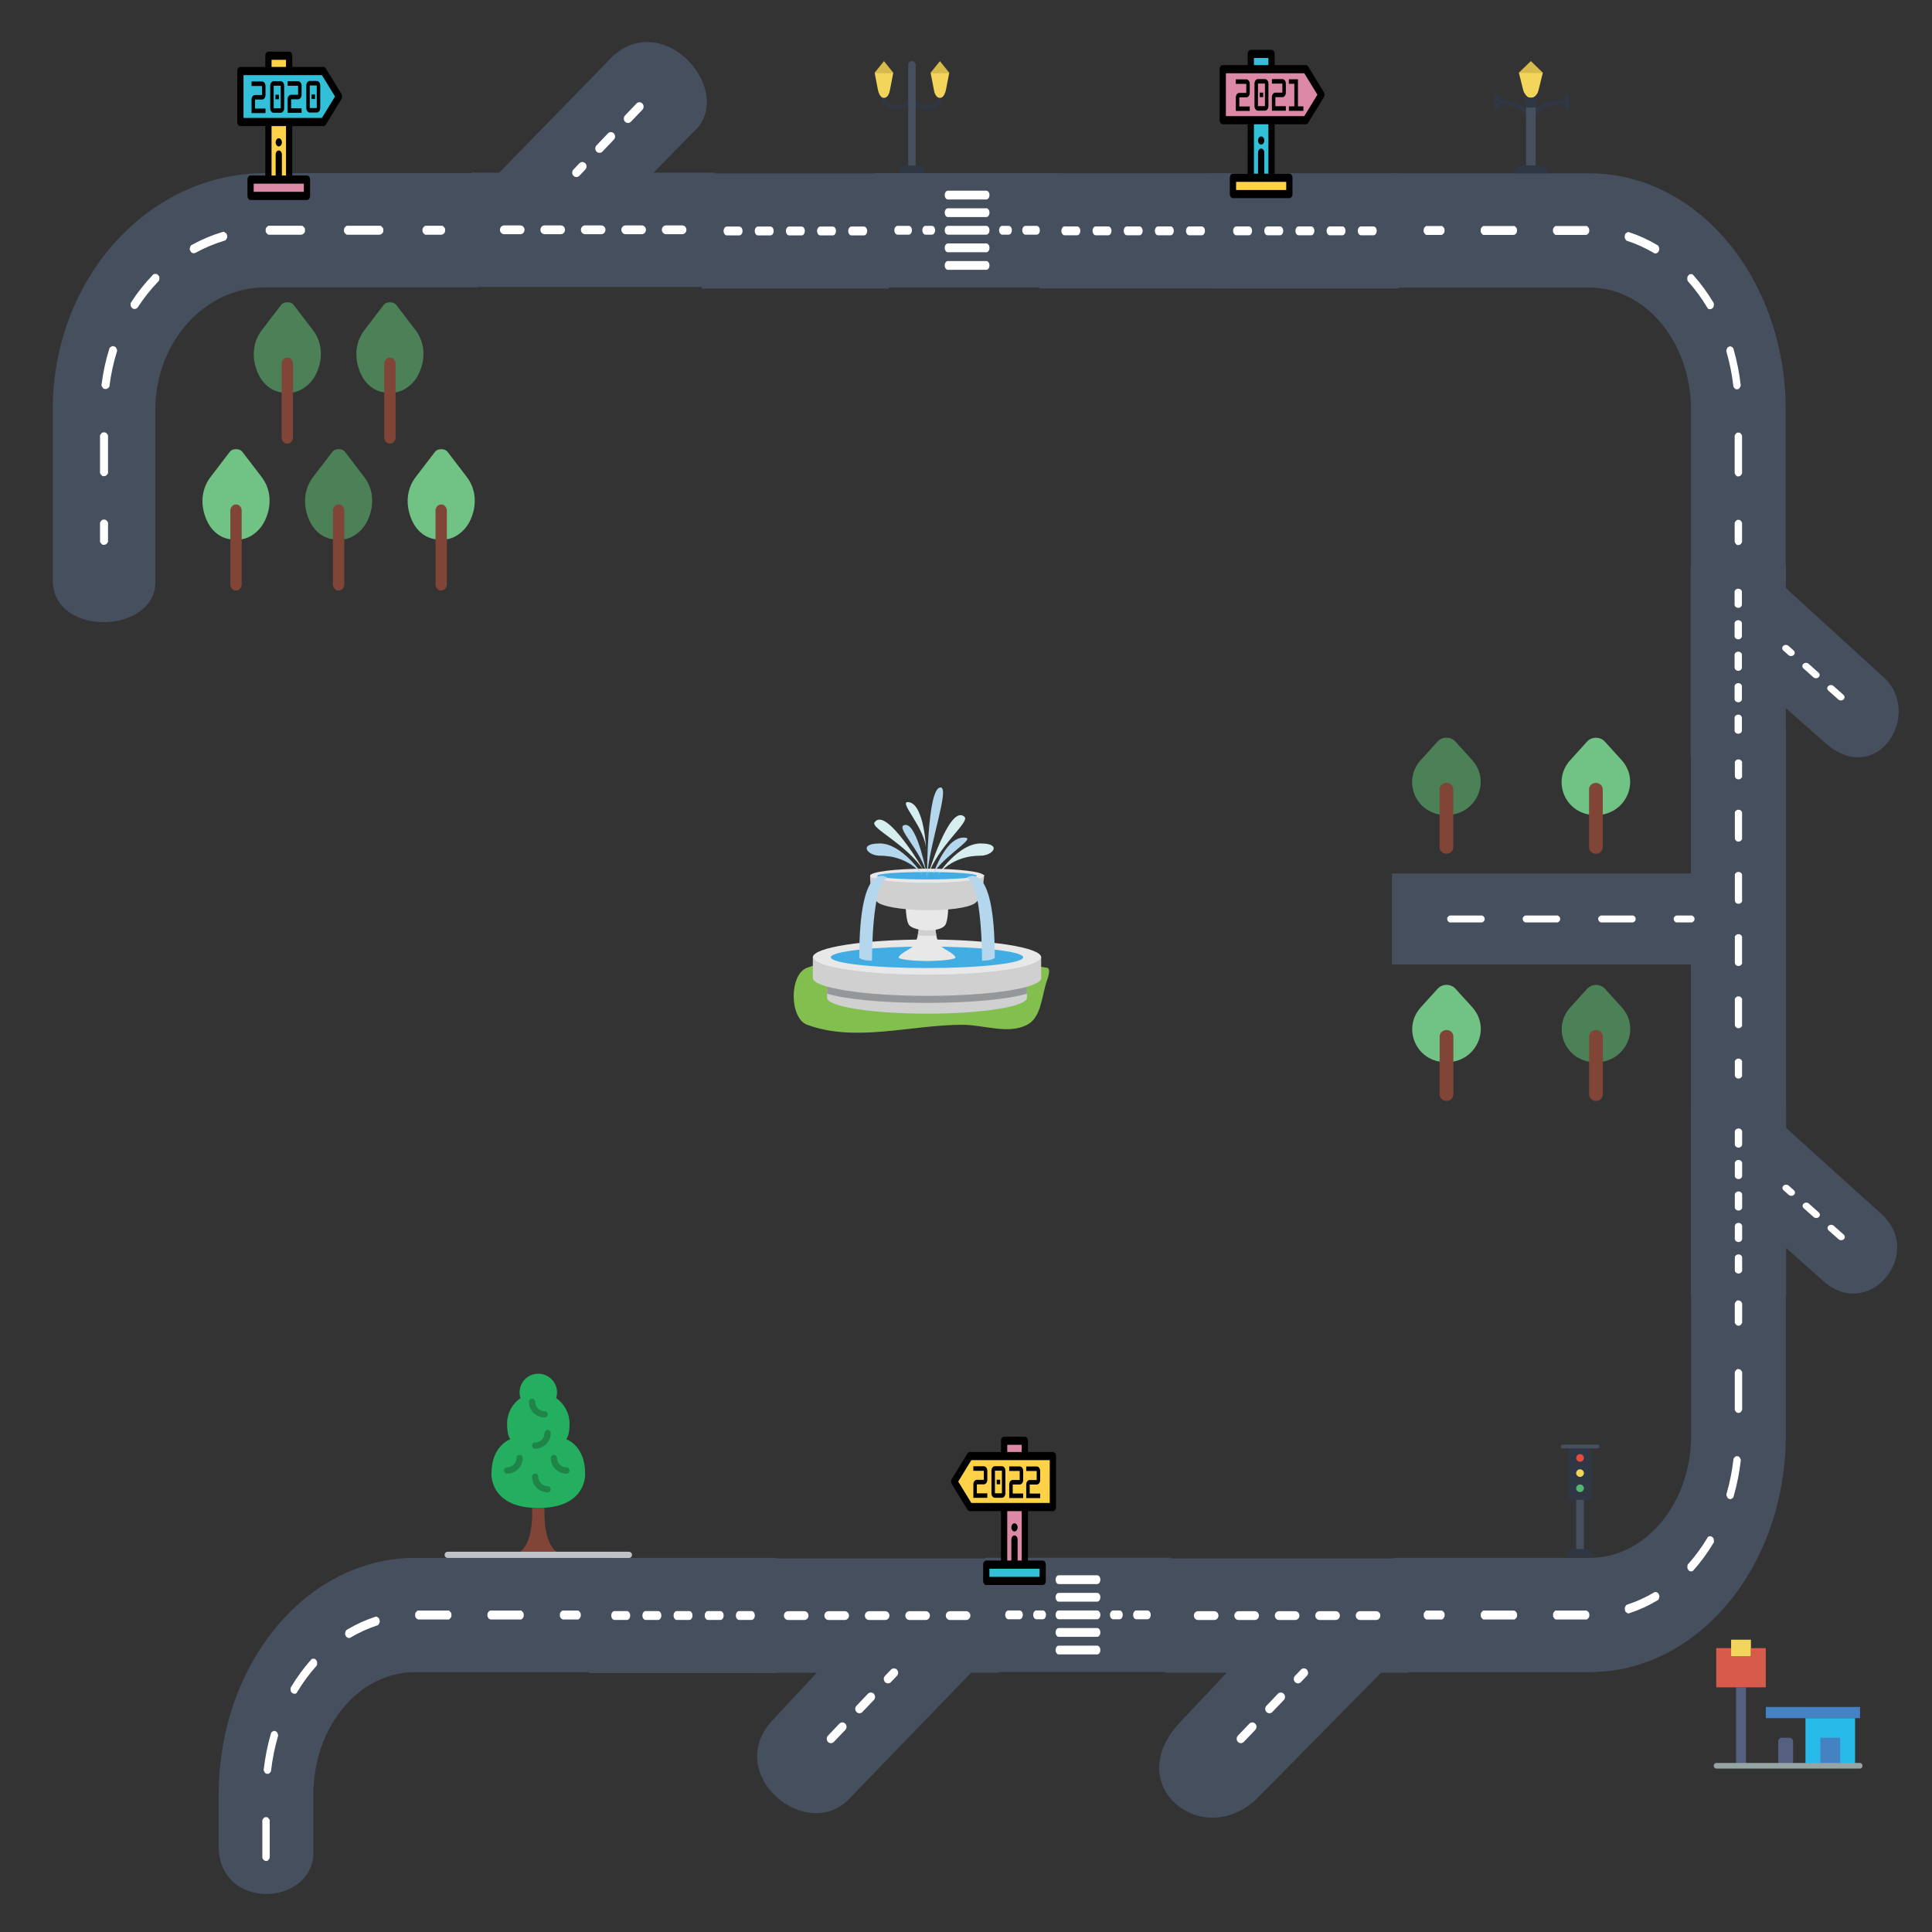 <?xml version="1.0" encoding="utf-8"?>
<svg version="1.1" id="Layer_1" x="0px" y="0px" viewBox="0 0 511.999 511.999" style="enable-background:new 0 0 511.999 511.999;" xmlns="http://www.w3.org/2000/svg">
  <rect x="0" y="0" width="511.999" height="511.999" fill="#333333" stroke="none"/>
  <g/>
  <g/>
  <g/>
  <g/>
  <g/>
  <g/>
  <g/>
  <g/>
  <g/>
  <g/>
  <g/>
  <g/>
  <g/>
  <g/>
  <g/>
  <title>number--2</title>
  <title>number--0</title>
  <g transform="matrix(0.096, 0, 0, 0.132, 261.098, 394.03)" style="">
    <polygon style="fill:#464F5D;" points="0,371.759 512,371.759 512,142.241 0,142.241 &#9;"/>
    <g>
      <path style="fill:#FFFFFF;" d="M158.897,265.83h-17.655c-4.882,0-8.828-3.946-8.828-8.828s3.946-8.828,8.828-8.828h17.655 c4.882,0,8.828,3.946,8.828,8.828S163.778,265.83,158.897,265.83"/>
      <path style="fill:#FFFFFF;" d="M94.897,265.83H64c-4.882,0-8.828-3.946-8.828-8.828s3.946-8.828,8.828-8.828h30.897 c4.882,0,8.828,3.946,8.828,8.828S99.778,265.83,94.897,265.83"/>
      <path style="fill:#FFFFFF;" d="M448,265.83h-30.897c-4.882,0-8.828-3.946-8.828-8.828s3.946-8.828,8.828-8.828H448 c4.882,0,8.828,3.946,8.828,8.828S452.882,265.83,448,265.83"/>
      <path style="fill:#FFFFFF;" d="M370.759,265.83h-17.655c-4.882,0-8.828-3.946-8.828-8.828s3.946-8.828,8.828-8.828h17.655 c4.882,0,8.828,3.946,8.828,8.828S375.64,265.83,370.759,265.83"/>
      <path style="fill:#FFFFFF;" d="M308.966,195.21H203.034c-4.882,0-8.828-3.946-8.828-8.828s3.946-8.828,8.828-8.828h105.931 c4.882,0,8.828,3.946,8.828,8.828S313.847,195.21,308.966,195.21"/>
      <path style="fill:#FFFFFF;" d="M308.966,230.52H203.034c-4.882,0-8.828-3.946-8.828-8.828s3.946-8.828,8.828-8.828h105.931 c4.882,0,8.828,3.946,8.828,8.828S313.847,230.52,308.966,230.52"/>
      <path style="fill:#FFFFFF;" d="M308.966,265.83H203.034c-4.882,0-8.828-3.946-8.828-8.828s3.946-8.828,8.828-8.828h105.931 c4.882,0,8.828,3.946,8.828,8.828S313.847,265.83,308.966,265.83"/>
      <path style="fill:#FFFFFF;" d="M308.966,301.141H203.034c-4.882,0-8.828-3.946-8.828-8.828s3.946-8.828,8.828-8.828h105.931 c4.882,0,8.828,3.946,8.828,8.828S313.847,301.141,308.966,301.141"/>
      <path style="fill:#FFFFFF;" d="M308.966,336.451H203.034c-4.882,0-8.828-3.946-8.828-8.828c0-4.882,3.946-8.828,8.828-8.828 h105.931c4.882,0,8.828,3.946,8.828,8.828C317.793,332.505,313.847,336.451,308.966,336.451"/>
    </g>
  </g>
  <rect id="rect-1" data-name="&lt;Transparent Rectangle&gt;" class="cls-1" width="249.525" height="245.042" style="fill: none;" x="274.45" y="217.087"/>
  <rect id="rect-2" data-name="&lt;Transparent Rectangle&gt;" class="cls-1" width="251.541" height="249.331" style="fill: none;" x="359.082" y="224.783"/>
  <rect id="rect-3" data-name="&lt;Transparent Rectangle&gt;" class="cls-1" width="251.541" height="249.331" style="fill: none;" x="443.284" y="213.832"/>
  <title>number--1</title>
  <rect id="rect-4" data-name="&lt;Transparent Rectangle&gt;" class="cls-2" width="261.693" height="249.236" style="fill: none;" x="547.783" y="225.524"/>
  <g transform="matrix(0.097, 0, 0, 0.133, 320.982, 26.996)" style="">
    <polygon style="fill:#464F5D;" points="0,371.759 512,371.759 512,142.241 0,142.241 &#9;"/>
    <path style="fill:#FFFFFF;" d="M102.78,265.83H68.732c-4.882,0-8.828-3.946-8.828-8.828s3.946-8.828,8.828-8.828h34.048 c4.873,0,8.828,3.946,8.828,8.828S107.653,265.83,102.78,265.83 M187.905,265.83h-34.048c-4.882,0-8.828-3.946-8.828-8.828 s3.946-8.828,8.828-8.828h34.048c4.873,0,8.828,3.946,8.828,8.828S192.778,265.83,187.905,265.83 M273.029,265.83h-34.057 c-4.873,0-8.828-3.946-8.828-8.828s3.955-8.828,8.828-8.828h34.057c4.873,0,8.828,3.946,8.828,8.828S277.902,265.83,273.029,265.83 M358.145,265.83h-34.048c-4.873,0-8.828-3.946-8.828-8.828s3.955-8.828,8.828-8.828h34.048c4.873,0,8.828,3.946,8.828,8.828 S363.018,265.83,358.145,265.83 M443.269,265.83h-34.048c-4.873,0-8.828-3.946-8.828-8.828s3.955-8.828,8.828-8.828h34.048 c4.882,0,8.828,3.946,8.828,8.828S448.151,265.83,443.269,265.83"/>
  </g>
  <g transform="matrix(0.098, 0, 0, 0.135, 181.333, 113.642)" style=""/>
  <g transform="matrix(0.098, 0, 0, 0.135, 181.333, 113.642)" style=""/>
  <g transform="matrix(0.098, 0, 0, 0.135, 181.333, 113.642)" style=""/>
  <g transform="matrix(0.098, 0, 0, 0.135, 181.333, 113.642)" style=""/>
  <g transform="matrix(0.098, 0, 0, 0.135, 181.333, 113.642)" style=""/>
  <g transform="matrix(0.098, 0, 0, 0.135, 181.333, 113.642)" style=""/>
  <g transform="matrix(0.098, 0, 0, 0.135, 181.333, 113.642)" style=""/>
  <g transform="matrix(0.098, 0, 0, 0.135, 181.333, 113.642)" style=""/>
  <g transform="matrix(0.098, 0, 0, 0.135, 181.333, 113.642)" style=""/>
  <g transform="matrix(0.098, 0, 0, 0.135, 181.333, 113.642)" style=""/>
  <g transform="matrix(0.098, 0, 0, 0.135, 181.333, 113.642)" style=""/>
  <g transform="matrix(0.098, 0, 0, 0.135, 181.333, 113.642)" style=""/>
  <g transform="matrix(0.098, 0, 0, 0.135, 181.333, 113.642)" style=""/>
  <g transform="matrix(0.098, 0, 0, 0.135, 181.333, 113.642)" style=""/>
  <g transform="matrix(0.098, 0, 0, 0.135, 181.333, 113.642)" style=""/>
  <g transform="matrix(0.203, 0, 0, 0.245, 369.296, 37.041)" style="">
    <path style="fill:#464F5D;" d="M256,36.31c141.383,0,256,114.617,256,256V477.69H388.414V292.31 c0-73.128-59.286-132.414-132.414-132.414H0V36.31H256z"/>
    <g>
      <path style="fill:#FFFFFF;" d="M 450.061 438.383 C 448.565 438.582 447.819 438.106 446.757 436.935 C 445.594 435.89 445.188 435.065 445.379 433.551 L 445.375 415.75 C 445.176 414.254 445.658 413.5 446.83 412.438 C 447.804 411.31 448.552 411.068 450.207 411.068 C 451.857 411.068 452.679 411.382 453.657 412.512 C 454.82 413.557 455.226 414.382 455.035 415.896 L 455.039 433.697 C 455.245 435.178 454.787 435.864 453.617 436.974 C 453.086 437.525 452.758 437.755 452.079 438.006 C 451.737 438.157 451.517 438.221 451.147 438.289 C 450.85 438.365 449.366 438.468 449.366 438.468"/>
      <path style="fill:#FFFFFF;" d="M 156.353 102.931 L 118.469 102.935 C 116.974 103.134 116.22 102.651 115.157 101.48 C 114.029 100.506 113.787 99.758 113.787 98.103 C 113.787 96.453 114.101 95.631 115.231 94.653 C 116.276 93.49 117.101 93.084 118.615 93.275 L 156.499 93.271 C 157.994 93.072 158.748 93.555 159.811 94.726 C 160.939 95.7 161.181 96.448 161.181 98.103 C 161.181 99.754 160.878 100.564 159.748 101.542 C 159.246 102.082 158.918 102.297 158.225 102.558 C 157.883 102.709 157.663 102.773 157.293 102.841 C 156.996 102.917 155.512 103.02 155.512 103.02 M 250.711 102.931 L 212.827 102.935 C 211.332 103.134 210.578 102.651 209.515 101.48 C 208.387 100.506 208.145 99.758 208.145 98.103 C 208.145 96.453 208.459 95.631 209.589 94.653 C 210.634 93.49 211.459 93.084 212.973 93.275 L 250.857 93.271 C 252.352 93.072 253.106 93.555 254.169 94.726 C 255.297 95.7 255.539 96.448 255.539 98.103 C 255.539 99.754 255.236 100.564 254.106 101.542 C 253.604 102.082 253.276 102.297 252.583 102.558 C 252.241 102.709 252.021 102.773 251.651 102.841 C 251.354 102.917 249.87 103.02 249.87 103.02 M 341.893 122.953 C 341.059 123.001 340.619 122.894 339.831 122.447 C 328.9 117.056 317.095 112.613 305.335 109.437 C 303.841 109.237 303.243 108.578 302.522 107.167 C 301.672 105.86 301.484 104.978 302.057 103.558 L 302.087 103.484 L 302.098 103.41 C 302.303 101.911 302.96 101.307 304.364 100.589 C 305.674 99.737 306.572 99.559 307.992 100.137 C 320.475 103.502 332.643 108.114 344.249 113.853 C 345.665 114.324 346.079 115.045 346.555 116.588 C 347.113 118.079 347.163 118.976 346.324 120.233 L 346.287 120.289 L 346.261 120.357 C 345.886 121.341 345.45 121.71 344.474 122.253 C 344.036 122.537 343.779 122.644 343.269 122.772 C 343.02 122.846 342.891 122.872 342.622 122.908 C 342.4 122.943 341.407 122.991 341.407 122.991 M 413.196 183.247 C 411.374 183.432 410.31 182.917 409.412 181.25 C 402.246 171.379 393.858 161.922 384.957 153.618 C 383.738 152.777 383.576 151.991 383.535 150.363 C 383.456 148.766 383.656 147.867 384.822 146.907 L 384.886 146.854 L 384.933 146.787 C 385.793 145.568 386.657 145.349 388.246 145.37 C 389.808 145.23 390.696 145.499 391.654 146.661 C 401.116 155.463 409.72 165.211 417.316 175.698 C 418.353 176.789 418.406 177.677 418.08 179.223 C 417.922 180.767 417.521 181.562 416.18 182.302 L 416.133 182.328 L 416.082 182.37 C 415.645 182.732 415.371 182.846 414.77 183.022 C 414.499 183.114 414.325 183.15 414.026 183.192 C 413.793 183.237 412.681 183.296 412.681 183.296 M 448.157 269.856 C 446.852 270.02 446.217 269.653 445.133 268.669 C 444.004 267.748 443.541 267.059 443.52 265.695 C 441.816 253.61 438.82 241.336 434.837 229.869 C 434.158 228.522 434.364 227.656 435.122 226.266 C 435.715 224.834 436.355 224.177 437.853 223.848 L 437.936 223.83 L 438.006 223.794 C 439.337 223.112 440.194 223.318 441.586 224.077 C 443.033 224.684 443.691 225.334 444.011 226.828 C 448.263 239.007 451.312 251.664 453.112 264.512 C 453.523 265.937 453.161 266.677 452.154 267.939 C 451.237 269.237 450.533 269.783 449.015 269.801 L 448.968 269.801 L 448.904 269.814 C 448.708 269.852 447.668 269.902 447.668 269.902 M 450.06 364.117 C 448.564 364.316 447.816 363.84 446.756 362.669 C 445.593 361.624 445.187 360.799 445.378 359.285 L 445.374 321.401 C 445.175 319.905 445.657 319.151 446.829 318.089 C 447.803 316.961 448.551 316.719 450.206 316.719 C 451.856 316.719 452.678 317.033 453.656 318.163 C 454.819 319.208 455.225 320.033 455.034 321.547 L 455.038 359.431 C 455.237 360.927 454.771 361.663 453.601 362.724 C 453.099 363.264 452.771 363.479 452.078 363.74 C 451.736 363.891 451.516 363.955 451.146 364.023 C 450.849 364.099 449.365 364.202 449.365 364.202"/>
      <path style="fill:#FFFFFF;" d="M 61.793 102.931 L 43.992 102.935 C 42.497 103.134 41.743 102.651 40.68 101.48 C 39.552 100.506 39.31 99.758 39.31 98.103 C 39.31 96.453 39.624 95.631 40.754 94.653 C 41.799 93.49 42.624 93.084 44.138 93.275 L 61.939 93.271 C 63.434 93.072 64.188 93.555 65.251 94.726 C 66.379 95.7 66.621 96.448 66.621 98.103 C 66.621 99.754 66.318 100.564 65.188 101.542 C 64.686 102.082 64.358 102.297 63.665 102.558 C 63.323 102.709 63.103 102.773 62.733 102.841 C 62.436 102.917 60.952 103.02 60.952 103.02"/>
    </g>
  </g>
  <g transform="matrix(0.098, 0, 0, 0.105, 207.47, 6.69)"/>
  <g transform="matrix(0.098, 0, 0, 0.105, 207.47, 6.69)"/>
  <g transform="matrix(0.098, 0, 0, 0.105, 207.47, 6.69)"/>
  <g transform="matrix(0.098, 0, 0, 0.105, 207.47, 6.69)"/>
  <g transform="matrix(0.098, 0, 0, 0.105, 207.47, 6.69)"/>
  <g transform="matrix(0.098, 0, 0, 0.105, 207.47, 6.69)"/>
  <g transform="matrix(0.098, 0, 0, 0.105, 207.47, 6.69)"/>
  <g transform="matrix(0.098, 0, 0, 0.105, 207.47, 6.69)"/>
  <g transform="matrix(0.098, 0, 0, 0.105, 207.47, 6.69)"/>
  <g transform="matrix(0.098, 0, 0, 0.105, 207.47, 6.69)"/>
  <g transform="matrix(0.098, 0, 0, 0.105, 207.47, 6.69)"/>
  <g transform="matrix(0.098, 0, 0, 0.105, 207.47, 6.69)"/>
  <g transform="matrix(0.098, 0, 0, 0.105, 207.47, 6.69)"/>
  <g transform="matrix(0.098, 0, 0, 0.105, 207.47, 6.69)"/>
  <g transform="matrix(0.098, 0, 0, 0.105, 207.47, 6.69)"/>
  <g transform="matrix(0, 0.202, -0.211, 0, 206.902, 82.681)" style="">
    <path style="fill:#4C8056;" d="M 901.133 -1045.031 C 878.716 -1018.731 893.581 -976.329 927.825 -972.677 C 929.6 -972.489 931.409 -972.387 933.235 -972.387 C 933.508 -972.387 933.79 -972.396 934.071 -972.396 C 970.525 -972.993 988.889 -1017.384 965.166 -1045.228 L 944.345 -1069.65 C 938.508 -1076.502 927.961 -1076.502 922.116 -1069.65 L 901.133 -1045.031 Z" transform="matrix(0, -1.009, 0.991, 0, 1947.955, -82.377)"/>
    <path style="fill:#804537;" d="M 988.133 -976.654 C 983.414 -976.654 979.6 -980.468 979.6 -985.187 L 979.6 -1061.987 C 979.6 -1066.706 983.414 -1070.52 988.133 -1070.52 C 992.852 -1070.52 996.666 -1066.706 996.666 -1061.987 L 996.666 -985.187 C 996.666 -980.468 992.852 -976.654 988.133 -976.654" transform="matrix(0, -1.009, 0.991, 0, 2002.945, -26.91)"/>
    <path style="fill:#71C285;" d="M 576.866 -1045.031 C 554.449 -1018.731 569.314 -976.329 603.558 -972.677 C 605.333 -972.489 607.142 -972.387 608.968 -972.387 C 609.241 -972.387 609.523 -972.396 609.804 -972.396 C 646.258 -972.993 664.622 -1017.384 640.899 -1045.228 L 620.078 -1069.65 C 614.241 -1076.502 603.694 -1076.502 597.849 -1069.65 L 576.866 -1045.031 Z" transform="matrix(0, -1.009, 0.991, 0, 1623.688, -409.447)"/>
    <path style="fill:#804537;" d="M 663.867 -976.654 C 659.148 -976.654 655.334 -980.468 655.334 -985.187 L 655.334 -1061.987 C 655.334 -1066.706 659.148 -1070.52 663.867 -1070.52 C 668.586 -1070.52 672.4 -1066.706 672.4 -1061.987 L 672.4 -985.187 C 672.4 -980.468 668.586 -976.654 663.867 -976.654" transform="matrix(0, -1.009, 0.991, 0, 1678.679, -353.98)"/>
    <path style="fill:#71C285;" d="M 901.133 -857.297 C 878.716 -830.997 893.581 -788.595 927.825 -784.943 C 929.6 -784.755 931.409 -784.653 933.235 -784.653 C 933.508 -784.653 933.79 -784.662 934.071 -784.662 C 970.525 -785.259 988.889 -829.65 965.166 -857.494 L 944.345 -881.916 C 938.508 -888.768 927.961 -888.768 922.116 -881.916 L 901.133 -857.297 Z" transform="matrix(0, -1.009, 0.991, 0, 1761.831, 105.357)"/>
    <path style="fill:#804537;" d="M 988.133 -788.92 C 983.414 -788.92 979.6 -792.734 979.6 -797.453 L 979.6 -874.253 C 979.6 -878.972 983.414 -882.786 988.133 -882.786 C 992.852 -882.786 996.666 -878.972 996.666 -874.253 L 996.666 -797.453 C 996.666 -792.735 992.852 -788.92 988.133 -788.92" transform="matrix(0, -1.009, 0.991, 0, 1816.82, 160.824)"/>
    <path style="fill:#4C8056;" d="M 576.866 -857.297 C 554.449 -830.997 569.314 -788.595 603.558 -784.943 C 605.333 -784.755 607.142 -784.653 608.968 -784.653 C 609.241 -784.653 609.523 -784.662 609.804 -784.662 C 646.258 -785.259 664.622 -829.65 640.899 -857.494 L 620.078 -881.916 C 614.241 -888.768 603.694 -888.768 597.849 -881.916 L 576.866 -857.297 Z" transform="matrix(0, -1.009, 0.991, 0, 1437.564, -221.714)"/>
    <path style="fill:#804537;" d="M 663.866 -788.92 C 659.147 -788.92 655.333 -792.734 655.333 -797.453 L 655.333 -874.253 C 655.333 -878.972 659.147 -882.786 663.866 -882.786 C 668.585 -882.786 672.399 -878.972 672.399 -874.253 L 672.399 -797.453 C 672.399 -792.735 668.585 -788.92 663.866 -788.92" transform="matrix(0, -1.009, 0.991, 0, 1492.553, -166.247)"/>
    <polygon style="fill:#464F5D;" points="796.313 -1262.621 548.847 -1262.621 548.847 -1143.154 736.58 -1143.154 736.58 -767.688 856.047 -767.688 856.047 -1143.154 1043.78 -1143.154 1043.78 -1262.621"/>
    <g transform="matrix(1, 0, 0, 1, 544.53, -1262.62)">
      <path style="fill:#FFFFFF;" d="M 64.05 64.267 L 46.828 64.272 C 45.447 64.486 44.865 64.055 43.775 62.942 C 42.712 61.924 42.45 61.274 42.45 59.734 C 42.45 58.194 42.712 57.544 43.775 56.526 C 44.851 55.423 45.586 54.996 46.983 55.201 L 64.205 55.196 C 65.586 54.982 66.168 55.413 67.258 56.526 C 68.321 57.544 68.583 58.194 68.583 59.734 C 68.583 61.274 68.321 61.923 67.258 62.942 C 66.742 63.467 66.443 63.684 65.806 63.918 C 65.484 64.061 65.28 64.119 64.929 64.183 C 64.651 64.255 63.208 64.356 63.208 64.356"/>
      <path style="fill:#FFFFFF;" d="M 145.675 64.267 L 112.871 64.272 C 111.49 64.486 110.908 64.055 109.818 62.942 C 108.755 61.924 108.493 61.274 108.493 59.734 C 108.493 58.194 108.755 57.544 109.818 56.526 C 110.894 55.423 111.629 54.996 113.026 55.201 L 145.83 55.196 C 147.211 54.982 147.793 55.413 148.883 56.526 C 149.946 57.544 150.208 58.194 150.208 59.734 C 150.208 61.274 149.946 61.924 148.883 62.942 C 148.367 63.467 148.068 63.684 147.431 63.918 C 147.109 64.061 146.905 64.119 146.554 64.183 C 146.276 64.255 144.833 64.356 144.833 64.356 M 227.296 64.267 L 194.494 64.272 C 193.091 64.473 192.411 64.019 191.399 62.9 C 190.324 61.982 190.114 61.307 190.114 59.734 C 190.114 58.167 190.399 57.417 191.476 56.491 C 192.469 55.382 193.225 55.01 194.647 55.201 L 227.451 55.196 C 228.832 54.982 229.414 55.413 230.504 56.526 C 231.567 57.544 231.829 58.194 231.829 59.734 C 231.829 61.274 231.567 61.924 230.504 62.942 C 229.988 63.467 229.689 63.684 229.052 63.918 C 228.73 64.061 228.526 64.119 228.175 64.183 C 227.897 64.255 226.454 64.356 226.454 64.356 M 308.917 64.267 L 276.122 64.272 C 274.741 64.486 274.159 64.055 273.069 62.942 C 272.006 61.924 271.744 61.274 271.744 59.734 C 271.744 58.194 272.006 57.544 273.069 56.526 C 274.145 55.423 274.88 54.996 276.277 55.201 L 309.072 55.196 C 310.453 54.982 311.035 55.413 312.125 56.526 C 313.188 57.544 313.45 58.194 313.45 59.734 C 313.45 61.274 313.188 61.924 312.125 62.942 C 311.609 63.467 311.31 63.684 310.673 63.918 C 310.351 64.061 310.147 64.119 309.796 64.183 C 309.518 64.255 308.075 64.356 308.075 64.356 M 390.539 64.267 L 357.735 64.272 C 356.354 64.486 355.772 64.055 354.682 62.942 C 353.619 61.924 353.357 61.274 353.357 59.734 C 353.357 58.194 353.619 57.545 354.682 56.526 C 355.757 55.423 356.493 54.996 357.89 55.201 L 390.694 55.196 C 392.075 54.982 392.657 55.413 393.747 56.526 C 394.81 57.544 395.072 58.194 395.072 59.734 C 395.072 61.274 394.81 61.923 393.747 62.942 C 393.231 63.467 392.932 63.684 392.295 63.918 C 391.973 64.061 391.769 64.119 391.418 64.183 C 391.14 64.255 389.697 64.356 389.697 64.356"/>
      <path style="fill:#FFFFFF;" d="M 456.583 64.267 L 439.361 64.272 C 437.98 64.486 437.398 64.055 436.308 62.942 C 435.245 61.924 434.983 61.274 434.983 59.734 C 434.983 58.194 435.245 57.544 436.308 56.526 C 437.384 55.423 438.119 54.996 439.516 55.201 L 456.738 55.196 C 458.119 54.982 458.701 55.413 459.791 56.526 C 460.854 57.544 461.116 58.194 461.116 59.734 C 461.116 61.274 460.854 61.923 459.791 62.942 C 459.275 63.467 458.976 63.684 458.339 63.918 C 458.017 64.061 457.813 64.119 457.462 64.183 C 457.184 64.255 455.741 64.356 455.741 64.356"/>
      <path style="fill:#FFFFFF;" d="M 251.628 235.88 C 250.247 236.094 249.676 235.651 248.575 234.55 C 247.486 233.461 247.045 232.739 247.25 231.342 L 247.245 193.265 C 247.031 191.884 247.462 191.302 248.575 190.212 C 249.593 189.149 250.243 188.887 251.783 188.887 C 253.323 188.887 253.972 189.149 254.991 190.212 C 256.094 191.287 256.521 192.023 256.316 193.42 L 256.321 231.497 C 256.535 232.879 256.093 233.448 254.991 234.55 C 254.47 235.07 254.176 235.292 253.539 235.526 C 253.217 235.669 253.013 235.727 252.662 235.791 C 252.384 235.863 250.941 235.964 250.941 235.964 M 251.628 330.693 C 250.247 330.907 249.676 330.464 248.575 329.363 C 247.486 328.274 247.045 327.552 247.25 326.155 L 247.245 288.078 C 247.031 286.697 247.462 286.115 248.575 285.025 C 249.593 283.962 250.243 283.7 251.783 283.7 C 253.323 283.7 253.973 283.962 254.991 285.025 C 256.094 286.101 256.521 286.836 256.316 288.233 L 256.321 326.307 C 256.521 327.717 256.087 328.375 254.969 329.386 C 254.493 329.899 254.194 330.093 253.539 330.339 C 253.216 330.482 253.015 330.54 252.664 330.604 C 252.385 330.676 250.942 330.777 250.942 330.777 M 251.63 425.516 C 250.224 425.717 249.553 425.27 248.54 424.149 C 247.431 423.156 247.059 422.4 247.25 420.978 L 247.245 382.894 C 247.045 381.492 247.497 380.811 248.616 379.8 C 249.536 378.724 250.211 378.514 251.783 378.514 C 253.35 378.514 254.1 378.799 255.026 379.876 C 256.135 380.869 256.507 381.625 256.316 383.047 L 256.321 421.131 C 256.521 422.535 256.086 423.197 254.966 424.207 C 254.491 424.721 254.195 424.914 253.539 425.161 C 253.216 425.304 253.016 425.362 252.663 425.427 C 252.384 425.499 250.942 425.6 250.942 425.6"/>
      <path style="fill:#FFFFFF;" d="M 251.628 141.072 C 250.247 141.286 249.676 140.843 248.575 139.742 C 247.486 138.653 247.045 137.931 247.25 136.534 L 247.245 119.312 C 247.031 117.931 247.462 117.349 248.575 116.259 C 249.593 115.196 250.243 114.934 251.783 114.934 C 253.323 114.934 253.972 115.196 254.991 116.259 C 256.094 117.334 256.521 118.07 256.316 119.467 L 256.321 136.689 C 256.535 138.071 256.093 138.64 254.991 139.742 C 254.47 140.262 254.176 140.484 253.539 140.718 C 253.217 140.861 253.013 140.919 252.662 140.983 C 252.384 141.055 250.941 141.156 250.941 141.156"/>
    </g>
  </g>
  <g transform="matrix(0.115, 0, 0, 0.084, 293.298, 242.925)" style=""/>
  <g transform="matrix(0.115, 0, 0, 0.084, 293.298, 242.925)" style=""/>
  <g transform="matrix(0.115, 0, 0, 0.084, 293.298, 242.925)" style=""/>
  <g transform="matrix(0.115, 0, 0, 0.084, 293.298, 242.925)" style=""/>
  <g transform="matrix(0.115, 0, 0, 0.084, 293.298, 242.925)" style=""/>
  <g transform="matrix(0.115, 0, 0, 0.084, 293.298, 242.925)" style=""/>
  <g transform="matrix(0.115, 0, 0, 0.084, 293.298, 242.925)" style=""/>
  <g transform="matrix(0.115, 0, 0, 0.084, 293.298, 242.925)" style=""/>
  <g transform="matrix(0.115, 0, 0, 0.084, 293.298, 242.925)" style=""/>
  <g transform="matrix(0.115, 0, 0, 0.084, 293.298, 242.925)" style=""/>
  <g transform="matrix(0.115, 0, 0, 0.084, 293.298, 242.925)" style=""/>
  <g transform="matrix(0.115, 0, 0, 0.084, 293.298, 242.925)" style=""/>
  <g transform="matrix(0.115, 0, 0, 0.084, 293.298, 242.925)" style=""/>
  <g transform="matrix(0.115, 0, 0, 0.084, 293.298, 242.925)" style=""/>
  <g transform="matrix(0.115, 0, 0, 0.084, 293.298, 242.925)" style=""/>
  <g transform="matrix(0.22, 0, 0, 0.245, 13.975, 42.39)" style="">
    <path style="fill:#464F5D;" d="M 256 14.23 C 114.617 14.23 0 128.847 0 270.23 L 0 455.609 C 1.554 516.83 125.033 512.604 123.586 455.609 L 123.586 270.23 C 123.586 197.102 182.872 137.816 256 137.816 L 512 137.816 L 512 14.23 L 256 14.23 Z"/>
    <g>
      <path style="fill:#FFFFFF;" d="M 61.647 416.303 C 60.151 416.502 59.403 416.026 58.343 414.855 C 57.18 413.81 56.774 412.985 56.965 411.471 L 56.961 393.67 C 56.762 392.174 57.244 391.42 58.416 390.358 C 59.39 389.23 60.138 388.988 61.793 388.988 C 63.443 388.988 64.265 389.302 65.243 390.432 C 66.406 391.477 66.812 392.302 66.621 393.816 L 66.625 411.617 C 66.824 413.113 66.359 413.849 65.188 414.91 C 64.686 415.45 64.358 415.665 63.665 415.926 C 63.323 416.077 63.103 416.141 62.733 416.209 C 62.436 416.285 60.952 416.388 60.952 416.388"/>
      <path style="fill:#FFFFFF;" d="M 299.026 80.851 L 261.142 80.855 C 259.647 81.054 258.893 80.571 257.83 79.4 C 256.702 78.426 256.46 77.678 256.46 76.023 C 256.46 74.373 256.774 73.551 257.904 72.573 C 258.949 71.41 259.774 71.004 261.288 71.195 L 299.172 71.191 C 300.668 70.992 301.416 71.469 302.477 72.64 C 303.633 73.673 304.043 74.484 303.858 76.008 L 303.848 76.09 L 303.858 76.166 C 304.056 77.665 303.592 78.399 302.422 79.46 C 301.917 80.002 301.586 80.219 300.894 80.479 C 300.556 80.63 300.336 80.693 299.966 80.761 C 299.669 80.837 298.185 80.94 298.185 80.94 M 393.384 80.851 L 355.5 80.855 C 354.005 81.054 353.251 80.571 352.188 79.4 C 351.06 78.426 350.818 77.678 350.818 76.023 C 350.818 74.373 351.131 73.55 352.262 72.573 C 353.307 71.41 354.132 71.004 355.646 71.195 L 393.53 71.191 C 395.026 70.992 395.774 71.469 396.835 72.64 C 397.991 73.673 398.401 74.484 398.216 76.008 L 398.206 76.09 L 398.216 76.166 C 398.414 77.665 397.95 78.399 396.78 79.46 C 396.275 80.002 395.944 80.219 395.252 80.479 C 394.914 80.63 394.694 80.693 394.324 80.761 C 394.027 80.837 392.543 80.94 392.543 80.94 M 169.925 100.874 C 168.868 100.958 168.268 100.777 167.437 100.23 C 166.573 99.754 166.098 99.225 165.69 98.18 L 165.66 98.102 L 165.625 98.05 C 164.786 96.82 164.895 95.997 165.453 94.48 C 165.92 92.949 166.457 92.196 167.881 91.713 C 179.486 85.973 191.646 81.386 204.128 78.021 C 205.503 77.447 206.303 77.715 207.685 78.558 C 209.091 79.304 209.726 79.951 209.933 81.445 L 209.944 81.525 L 209.974 81.597 C 210.553 82.987 210.285 83.833 209.429 85.168 C 208.72 86.568 208.036 87.176 206.531 87.387 C 194.771 90.564 183.073 94.988 172.142 100.379 C 171.76 100.584 171.5 100.662 171.05 100.759 C 170.712 100.858 169.083 100.987 169.083 100.987 M 98.587 161.165 C 97.42 161.251 96.767 161.049 95.847 160.241 L 95.788 160.189 L 95.731 160.158 C 94.405 159.442 94.079 158.616 93.907 157.045 C 93.578 155.515 93.732 154.611 94.772 153.503 C 102.364 143.018 110.992 133.279 120.454 124.473 C 121.393 123.313 122.213 123.179 123.822 123.279 C 125.406 123.282 126.278 123.569 127.158 124.805 L 127.209 124.877 L 127.272 124.927 C 128.428 125.857 128.537 126.656 128.464 128.283 C 128.427 129.895 128.149 130.783 126.923 131.641 C 118.023 139.945 109.699 149.377 102.532 159.247 C 102.078 160.003 101.684 160.266 100.82 160.663 C 100.433 160.869 100.184 160.951 99.745 161.045 C 99.396 161.146 97.72 161.281 97.72 161.281 M 63.69 247.771 C 63.43 247.776 63.234 247.76 62.993 247.718 L 62.927 247.706 L 62.887 247.706 C 61.373 247.693 60.696 247.115 59.808 245.81 C 58.803 244.618 58.519 243.741 58.921 242.279 C 60.712 229.435 63.779 216.789 68.032 204.61 C 68.341 203.125 69.038 202.572 70.491 201.957 C 71.843 201.204 72.739 201.085 74.13 201.762 L 74.203 201.797 L 74.276 201.812 C 75.751 202.119 76.301 202.817 76.919 204.274 C 77.675 205.646 77.787 206.561 77.109 207.925 C 73.127 219.393 70.168 231.665 68.463 243.748 C 68.441 245.117 67.967 245.726 66.833 246.616 C 66.339 247.072 66.024 247.252 65.385 247.468 C 65.075 247.592 64.879 247.643 64.544 247.698 C 64.274 247.761 62.95 247.844 62.95 247.844 M 61.647 342.036 C 60.151 342.235 59.405 341.759 58.343 340.588 C 57.18 339.543 56.774 338.718 56.965 337.204 L 56.961 299.32 C 56.762 297.824 57.244 297.07 58.416 296.008 C 59.39 294.88 60.138 294.638 61.793 294.638 C 63.443 294.638 64.265 294.952 65.243 296.082 C 66.406 297.127 66.812 297.952 66.621 299.466 L 66.625 337.35 C 66.824 338.846 66.359 339.582 65.188 340.643 C 64.686 341.183 64.358 341.398 63.665 341.659 C 63.323 341.81 63.103 341.874 62.733 341.942 C 62.436 342.018 60.952 342.121 60.952 342.121"/>
      <path style="fill:#FFFFFF;" d="M 467.862 80.851 L 450.061 80.855 C 448.566 81.054 447.812 80.571 446.749 79.4 C 445.621 78.426 445.379 77.678 445.379 76.023 C 445.379 74.373 445.693 73.551 446.823 72.573 C 447.868 71.41 448.693 71.004 450.207 71.195 L 468.008 71.191 C 469.504 70.992 470.258 71.474 471.32 72.646 C 472.448 73.62 472.69 74.368 472.69 76.023 C 472.69 77.674 472.387 78.484 471.257 79.462 C 470.755 80.002 470.427 80.217 469.734 80.478 C 469.392 80.629 469.172 80.693 468.802 80.761 C 468.505 80.837 467.021 80.94 467.021 80.94"/>
    </g>
    <path style="fill:#71C285;" d="M 459.632 316.696 C 461.833 313.748 464.524 312.849 468.033 312.849 C 471.538 312.849 474.282 313.811 476.487 316.762 L 498.046 342.05 C 509.833 355.279 510.833 371.861 504.643 386.122 C 501.687 393.252 497.209 399.101 490.939 403.553 C 484.717 408.12 477.637 410.734 468.885 410.774 C 468.537 410.774 468.257 410.783 468.037 410.783 C 466.26 410.783 464.566 410.688 462.828 410.502 C 454.57 409.8 447.806 406.791 442.331 402.177 C 436.859 397.566 432.88 391.487 430.41 384.472 C 425.194 370.51 426.753 354.732 437.871 342.23 Z"/>
    <path style="fill:#804537;" d="M 467.92 465.746 C 465.907 465.838 464.44 465.121 463.109 463.749 C 461.738 462.418 461.02 460.932 461.112 458.918 L 461.112 379.45 C 461.02 377.437 461.738 375.97 463.109 374.639 C 464.431 373.272 465.907 372.642 467.94 372.642 C 469.973 372.642 471.449 373.272 472.771 374.639 C 474.142 375.97 474.86 377.456 474.768 379.47 L 474.768 458.937 C 474.859 460.951 474.141 462.418 472.77 463.749 C 472.11 464.421 471.48 464.85 470.6 465.211 C 470.162 465.398 469.796 465.513 469.32 465.607 C 468.865 465.706 467.539 465.786 467.539 465.786"/>
    <path style="fill:#4C8056;" d="M 336.046 316.696 C 338.247 313.748 340.938 312.849 344.447 312.849 C 347.952 312.849 350.696 313.811 352.901 316.762 L 374.46 342.05 C 386.247 355.279 387.247 371.861 381.057 386.122 C 378.101 393.252 373.623 399.101 367.353 403.553 C 361.131 408.12 354.051 410.734 345.299 410.774 C 344.951 410.774 344.671 410.783 344.451 410.783 C 342.674 410.783 340.98 410.688 339.242 410.502 C 330.984 409.8 324.22 406.791 318.745 402.177 C 313.273 397.566 309.294 391.487 306.824 384.472 C 301.608 370.51 303.167 354.732 314.285 342.23 Z"/>
    <path style="fill:#804537;" d="M 344.334 465.746 C 342.321 465.838 340.854 465.121 339.523 463.749 C 338.152 462.418 337.434 460.932 337.526 458.918 L 337.526 379.45 C 337.434 377.437 338.152 375.97 339.523 374.639 C 340.845 373.272 342.321 372.642 344.354 372.642 C 346.387 372.642 347.863 373.272 349.185 374.639 C 350.556 375.97 351.274 377.456 351.182 379.47 L 351.182 458.937 C 351.273 460.951 350.555 462.418 349.184 463.749 C 348.524 464.421 347.894 464.85 347.014 465.211 C 346.576 465.398 346.21 465.513 345.734 465.607 C 345.279 465.706 343.953 465.786 343.953 465.786"/>
    <path style="fill:#4C8056;" d="M 397.839 157.8 C 400.04 154.852 402.731 153.953 406.24 153.953 C 409.745 153.953 412.489 154.915 414.694 157.866 L 436.253 183.154 C 448.04 196.383 449.04 212.965 442.85 227.227 C 439.894 234.356 435.416 240.205 429.146 244.657 C 422.924 249.224 415.844 251.838 407.092 251.878 C 406.744 251.878 406.464 251.887 406.244 251.887 C 404.467 251.887 402.773 251.792 401.035 251.606 C 392.777 250.904 386.013 247.895 380.538 243.281 C 375.066 238.67 371.087 232.591 368.617 225.576 C 363.401 211.614 364.96 195.836 376.078 183.334 Z"/>
    <path style="fill:#804537;" d="M 406.127 306.85 C 404.114 306.942 402.647 306.224 401.316 304.853 C 399.945 303.522 399.227 302.036 399.319 300.022 L 399.319 220.554 C 399.227 218.541 399.945 217.074 401.316 215.743 C 402.638 214.376 404.114 213.746 406.147 213.746 C 408.18 213.746 409.656 214.375 410.978 215.743 C 412.349 217.074 413.067 218.56 412.975 220.574 L 412.975 300.041 C 413.066 302.055 412.348 303.522 410.977 304.853 C 410.317 305.525 409.687 305.954 408.807 306.315 C 408.369 306.502 408.003 306.617 407.527 306.711 C 407.072 306.81 405.746 306.89 405.746 306.89"/>
    <path style="fill:#4C8056;" d="M 274.253 157.8 C 276.454 154.852 279.145 153.953 282.654 153.953 C 286.159 153.953 288.903 154.915 291.108 157.866 L 312.667 183.154 C 324.454 196.383 325.454 212.965 319.264 227.227 C 316.308 234.356 311.83 240.205 305.56 244.657 C 299.338 249.224 292.258 251.838 283.506 251.878 C 283.158 251.878 282.878 251.887 282.658 251.887 C 280.881 251.887 279.187 251.792 277.449 251.606 C 269.191 250.904 262.427 247.895 256.952 243.281 C 251.48 238.67 247.501 232.591 245.031 225.576 C 239.815 211.614 241.374 195.836 252.492 183.334 Z"/>
    <path style="fill:#804537;" d="M 282.54 306.85 C 280.527 306.942 279.06 306.225 277.729 304.853 C 276.358 303.522 275.64 302.036 275.732 300.022 L 275.732 220.554 C 275.64 218.541 276.357 217.074 277.729 215.743 C 279.051 214.376 280.527 213.746 282.56 213.746 C 284.593 213.746 286.069 214.375 287.391 215.743 C 288.762 217.074 289.48 218.56 289.388 220.574 L 289.388 300.042 C 289.48 302.055 288.762 303.522 287.391 304.853 C 286.732 305.525 286.101 305.954 285.221 306.315 C 284.782 306.502 284.416 306.617 283.94 306.711 C 283.485 306.81 282.159 306.89 282.159 306.89"/>
    <path style="fill:#71C285;" d="M 212.46 316.696 C 214.661 313.748 217.352 312.849 220.861 312.849 C 224.366 312.849 227.11 313.811 229.315 316.762 L 250.874 342.05 C 262.661 355.279 263.661 371.861 257.471 386.122 C 254.515 393.252 250.037 399.101 243.767 403.553 C 237.545 408.12 230.465 410.734 221.713 410.774 C 221.365 410.774 221.084 410.783 220.865 410.783 C 219.088 410.783 217.394 410.688 215.656 410.502 C 207.398 409.8 200.634 406.791 195.159 402.177 C 189.687 397.566 185.708 391.487 183.238 384.472 C 178.022 370.51 179.581 354.732 190.699 342.23 Z"/>
    <path style="fill:#804537;" d="M 220.747 465.746 C 218.734 465.838 217.267 465.12 215.936 463.749 C 214.565 462.418 213.847 460.932 213.939 458.918 L 213.939 379.45 C 213.847 377.437 214.565 375.97 215.936 374.639 C 217.258 373.272 218.734 372.642 220.767 372.642 C 222.8 372.642 224.276 373.271 225.598 374.639 C 226.969 375.97 227.687 377.456 227.595 379.47 L 227.595 458.938 C 227.687 460.951 226.969 462.418 225.598 463.749 C 224.939 464.421 224.308 464.85 223.428 465.211 C 222.989 465.398 222.623 465.513 222.147 465.607 C 221.692 465.706 220.366 465.786 220.366 465.786"/>
  </g>
  <g transform="matrix(0.156, 0, 0, 0.16, 27.428, -18.373)"/>
  <g transform="matrix(0.156, 0, 0, 0.16, 27.428, -18.373)"/>
  <g transform="matrix(0.156, 0, 0, 0.16, 27.428, -18.373)"/>
  <g transform="matrix(0.156, 0, 0, 0.16, 27.428, -18.373)"/>
  <g transform="matrix(0.156, 0, 0, 0.16, 27.428, -18.373)"/>
  <g transform="matrix(0.156, 0, 0, 0.16, 27.428, -18.373)"/>
  <g transform="matrix(0.156, 0, 0, 0.16, 27.428, -18.373)"/>
  <g transform="matrix(0.156, 0, 0, 0.16, 27.428, -18.373)"/>
  <g transform="matrix(0.156, 0, 0, 0.16, 27.428, -18.373)"/>
  <g transform="matrix(0.156, 0, 0, 0.16, 27.428, -18.373)"/>
  <g transform="matrix(0.156, 0, 0, 0.16, 27.428, -18.373)"/>
  <g transform="matrix(0.156, 0, 0, 0.16, 27.428, -18.373)"/>
  <g transform="matrix(0.156, 0, 0, 0.16, 27.428, -18.373)"/>
  <g transform="matrix(0.156, 0, 0, 0.16, 27.428, -18.373)"/>
  <g transform="matrix(0.156, 0, 0, 0.16, 27.428, -18.373)"/>
  <g transform="matrix(0, 0.14, -0.139, 0, 310.058, 113.232)"/>
  <g transform="matrix(0, 0.14, -0.139, 0, 310.058, 113.232)"/>
  <g transform="matrix(0, 0.14, -0.139, 0, 310.058, 113.232)"/>
  <g transform="matrix(0, 0.14, -0.139, 0, 310.058, 113.232)"/>
  <g transform="matrix(0, 0.14, -0.139, 0, 310.058, 113.232)"/>
  <g transform="matrix(0, 0.14, -0.139, 0, 310.058, 113.232)"/>
  <g transform="matrix(0, 0.14, -0.139, 0, 310.058, 113.232)"/>
  <g transform="matrix(0, 0.14, -0.139, 0, 310.058, 113.232)"/>
  <g transform="matrix(0, 0.14, -0.139, 0, 310.058, 113.232)"/>
  <g transform="matrix(0, 0.14, -0.139, 0, 310.058, 113.232)"/>
  <g transform="matrix(0, 0.14, -0.139, 0, 310.058, 113.232)"/>
  <g transform="matrix(0, 0.14, -0.139, 0, 310.058, 113.232)"/>
  <g transform="matrix(0, 0.14, -0.139, 0, 310.058, 113.232)"/>
  <g transform="matrix(0, 0.14, -0.139, 0, 310.058, 113.232)"/>
  <g transform="matrix(0, 0.14, -0.139, 0, 310.058, 113.232)"/>
  <g transform="matrix(0.056, 0, 0, 0.058, 227.337, 16.146)">
    <g>
      <path style="fill:#2F3744;" d="M185.379,221.69c-38.938,0-70.621-23.755-70.621-52.966c0-4.873,3.946-8.828,8.828-8.828 s8.828,3.955,8.828,8.828c0,19.138,24.258,35.31,52.966,35.31s52.966-16.172,52.966-35.31c0-4.873,3.946-8.828,8.828-8.828 s8.828,3.955,8.828,8.828C256,197.935,224.318,221.69,185.379,221.69"/>
      <path style="fill:#2F3744;" d="M326.621,221.69c-38.938,0-70.621-23.755-70.621-52.966c0-4.873,3.946-8.828,8.828-8.828 s8.828,3.955,8.828,8.828c0,19.138,24.258,35.31,52.966,35.31c28.707,0,52.966-16.172,52.966-35.31 c0-4.873,3.946-8.828,8.828-8.828c4.882,0,8.828,3.955,8.828,8.828C397.241,197.935,365.559,221.69,326.621,221.69"/>
      <path style="fill:#2F3744;" d="M317.793,513H194.207c0-19.5,15.81-35.31,35.31-35.31h52.966 C301.983,477.69,317.793,493.5,317.793,513"/>
    </g>
    <path style="fill:#464F5D;" d="M238.345,18.655V477.69h35.31V18.655C273.655,8.901,265.754,1,256,1S238.345,8.901,238.345,18.655"/>
    <path style="fill:#F3D55B;" d="M79.448,53.966l15.748,78.724c1.377,6.903,3.725,13.603,7.062,19.8 c4.89,9.066,10.567,16.234,21.327,16.234c10.24,0,16.958-6.665,21.583-15.086c3.098-5.65,4.996-11.891,6.259-18.211l16.296-81.461 H79.448z"/>
    <polygon style="fill:#D6BB4C;" points="167.724,53.966 79.448,53.966 123.586,1 &#9;"/>
    <path style="fill:#F3D55B;" d="M432.552,53.966l-15.748,78.724c-1.377,6.903-3.725,13.603-7.062,19.8 c-4.891,9.066-10.567,16.234-21.327,16.234c-10.24,0-16.958-6.665-21.583-15.086c-3.099-5.65-4.996-11.891-6.259-18.211 l-16.296-81.461H432.552z"/>
    <polygon style="fill:#D6BB4C;" points="344.276,53.966 432.552,53.966 388.414,1 &#9;"/>
  </g>
  <g transform="matrix(0.116, 0, 0, 0.098, 223.854, 122.391)"/>
  <g transform="matrix(0.116, 0, 0, 0.098, 223.854, 122.391)"/>
  <g transform="matrix(0.116, 0, 0, 0.098, 223.854, 122.391)"/>
  <g transform="matrix(0.116, 0, 0, 0.098, 223.854, 122.391)"/>
  <g transform="matrix(0.116, 0, 0, 0.098, 223.854, 122.391)"/>
  <g transform="matrix(0.116, 0, 0, 0.098, 223.854, 122.391)"/>
  <g transform="matrix(0.116, 0, 0, 0.098, 223.854, 122.391)"/>
  <g transform="matrix(0.116, 0, 0, 0.098, 223.854, 122.391)"/>
  <g transform="matrix(0.116, 0, 0, 0.098, 223.854, 122.391)"/>
  <g transform="matrix(0.116, 0, 0, 0.098, 223.854, 122.391)"/>
  <g transform="matrix(0.116, 0, 0, 0.098, 223.854, 122.391)"/>
  <g transform="matrix(0.116, 0, 0, 0.098, 223.854, 122.391)"/>
  <g transform="matrix(0.116, 0, 0, 0.098, 223.854, 122.391)"/>
  <g transform="matrix(0.116, 0, 0, 0.098, 223.854, 122.391)"/>
  <g transform="matrix(0.116, 0, 0, 0.098, 223.854, 122.391)"/>
  <g transform="matrix(0.072, 0, 0, 0.058, 387.581, 16.132)">
    <g>
      <path style="fill:#2F3744;" d="M242.759,274.655c-4.873,0-8.828-3.955-8.828-8.828c0-38.938-47.519-70.621-105.931-70.621 c-4.873,0-8.828-3.955-8.828-8.828c0-4.873,3.955-8.828,8.828-8.828c68.149,0,123.586,39.601,123.586,88.276 C251.586,270.7,247.631,274.655,242.759,274.655"/>
      <path style="fill:#2F3744;" d="M260.414,274.655c-4.873,0-8.828-3.955-8.828-8.828c0-48.675,55.437-88.276,123.586-88.276 c4.873,0,8.828,3.955,8.828,8.828c0,4.873-3.955,8.828-8.828,8.828c-58.412,0-105.931,31.682-105.931,70.621 C269.241,270.7,265.287,274.655,260.414,274.655"/>
      <path style="fill:#2F3744;" d="M128,221.69c-4.873,0-8.828-3.955-8.828-8.828v-52.966c0-4.873,3.955-8.828,8.828-8.828 s8.828,3.955,8.828,8.828v52.966C136.828,217.735,132.873,221.69,128,221.69"/>
      <path style="fill:#2F3744;" d="M384,221.69c-4.873,0-8.828-3.955-8.828-8.828v-52.966c0-4.873,3.955-8.828,8.828-8.828 s8.828,3.955,8.828,8.828v52.966C392.828,217.735,388.873,221.69,384,221.69"/>
      <path style="fill:#2F3744;" d="M313.379,513H189.793c0-19.5,15.81-35.31,35.31-35.31h52.966 C297.569,477.69,313.379,493.5,313.379,513"/>
    </g>
    <polygon style="fill:#464F5D;" points="233.931,477.687 269.241,477.687 269.241,212.859 233.931,212.859 &#9;"/>
    <path style="fill:#F3D55B;" d="M207.448,53.966l15.748,78.724c1.377,6.903,3.725,13.603,7.062,19.8 c4.89,9.066,10.567,16.234,21.327,16.234c10.24,0,16.958-6.665,21.583-15.086c3.098-5.65,4.996-11.891,6.259-18.211l16.296-81.461 H207.448z"/>
    <polygon style="fill:#D6BB4C;" points="295.724,53.966 207.448,53.966 251.586,1 &#9;"/>
    <path style="fill:#2F3744;" d="M273.166,153.639c-4.626,8.413-11.343,15.086-21.583,15.086c-10.761,0-16.437-7.168-21.327-16.234 c-1.368-2.551-2.472-5.235-3.513-7.936l7.186,68.308h35.31l6.983-66.286C275.329,148.987,274.402,151.388,273.166,153.639"/>
  </g>
  <g transform="matrix(0.051, 0, 0, 0.059, 467.183, 30.666)"/>
  <g transform="matrix(0.051, 0, 0, 0.059, 467.183, 30.666)"/>
  <g transform="matrix(0.051, 0, 0, 0.059, 467.183, 30.666)"/>
  <g transform="matrix(0.051, 0, 0, 0.059, 467.183, 30.666)"/>
  <g transform="matrix(0.051, 0, 0, 0.059, 467.183, 30.666)"/>
  <g transform="matrix(0.051, 0, 0, 0.059, 467.183, 30.666)"/>
  <g transform="matrix(0.051, 0, 0, 0.059, 467.183, 30.666)"/>
  <g transform="matrix(0.051, 0, 0, 0.059, 467.183, 30.666)"/>
  <g transform="matrix(0.051, 0, 0, 0.059, 467.183, 30.666)"/>
  <g transform="matrix(0.051, 0, 0, 0.059, 467.183, 30.666)"/>
  <g transform="matrix(0.051, 0, 0, 0.059, 467.183, 30.666)"/>
  <g transform="matrix(0.051, 0, 0, 0.059, 467.183, 30.666)"/>
  <g transform="matrix(0.051, 0, 0, 0.059, 467.183, 30.666)"/>
  <g transform="matrix(0.051, 0, 0, 0.059, 467.183, 30.666)"/>
  <g transform="matrix(0.051, 0, 0, 0.059, 467.183, 30.666)"/>
  <g transform="matrix(0.203, 0, 0, -0.245, 369.32, 452.029)" style="">
    <path style="fill:#464F5D;" d="M256,36.31c141.383,0,256,114.617,256,256V477.69H388.414V292.31 c0-73.128-59.286-132.414-132.414-132.414H0V36.31H256z"/>
    <g>
      <path style="fill:#FFFFFF;" d="M 450.061 438.383 C 448.565 438.582 447.819 438.106 446.757 436.935 C 445.594 435.89 445.188 435.065 445.379 433.551 L 445.375 415.75 C 445.176 414.254 445.658 413.5 446.83 412.438 C 447.804 411.31 448.552 411.068 450.207 411.068 C 451.857 411.068 452.679 411.382 453.657 412.512 C 454.82 413.557 455.226 414.382 455.035 415.896 L 455.039 433.697 C 455.245 435.178 454.787 435.864 453.617 436.974 C 453.086 437.525 452.758 437.755 452.079 438.006 C 451.737 438.157 451.517 438.221 451.147 438.289 C 450.85 438.365 449.366 438.468 449.366 438.468"/>
      <path style="fill:#FFFFFF;" d="M 156.353 102.931 L 118.469 102.935 C 116.974 103.134 116.22 102.651 115.157 101.48 C 114.029 100.506 113.787 99.758 113.787 98.103 C 113.787 96.453 114.101 95.631 115.231 94.653 C 116.276 93.49 117.101 93.084 118.615 93.275 L 156.499 93.271 C 157.994 93.072 158.748 93.555 159.811 94.726 C 160.939 95.7 161.181 96.448 161.181 98.103 C 161.181 99.754 160.878 100.564 159.748 101.542 C 159.246 102.082 158.918 102.297 158.225 102.558 C 157.883 102.709 157.663 102.773 157.293 102.841 C 156.996 102.917 155.512 103.02 155.512 103.02 M 250.711 102.931 L 212.827 102.935 C 211.332 103.134 210.578 102.651 209.515 101.48 C 208.387 100.506 208.145 99.758 208.145 98.103 C 208.145 96.453 208.459 95.631 209.589 94.653 C 210.634 93.49 211.459 93.084 212.973 93.275 L 250.857 93.271 C 252.352 93.072 253.106 93.555 254.169 94.726 C 255.297 95.7 255.539 96.448 255.539 98.103 C 255.539 99.754 255.236 100.564 254.106 101.542 C 253.604 102.082 253.276 102.297 252.583 102.558 C 252.241 102.709 252.021 102.773 251.651 102.841 C 251.354 102.917 249.87 103.02 249.87 103.02 M 341.893 122.953 C 341.059 123.001 340.619 122.894 339.831 122.447 C 328.9 117.056 317.095 112.613 305.335 109.437 C 303.841 109.237 303.243 108.578 302.522 107.167 C 301.672 105.86 301.484 104.978 302.057 103.558 L 302.087 103.484 L 302.098 103.41 C 302.303 101.911 302.96 101.307 304.364 100.589 C 305.674 99.737 306.572 99.559 307.992 100.137 C 320.475 103.502 332.643 108.114 344.249 113.853 C 345.665 114.324 346.079 115.045 346.555 116.588 C 347.113 118.079 347.163 118.976 346.324 120.233 L 346.287 120.289 L 346.261 120.357 C 345.886 121.341 345.45 121.71 344.474 122.253 C 344.036 122.537 343.779 122.644 343.269 122.772 C 343.02 122.846 342.891 122.872 342.622 122.908 C 342.4 122.943 341.407 122.991 341.407 122.991 M 413.196 183.247 C 411.374 183.432 410.31 182.917 409.412 181.25 C 402.246 171.379 393.858 161.922 384.957 153.618 C 383.738 152.777 383.576 151.991 383.535 150.363 C 383.456 148.766 383.656 147.867 384.822 146.907 L 384.886 146.854 L 384.933 146.787 C 385.793 145.568 386.657 145.349 388.246 145.37 C 389.808 145.23 390.696 145.499 391.654 146.661 C 401.116 155.463 409.72 165.211 417.316 175.698 C 418.353 176.789 418.406 177.677 418.08 179.223 C 417.922 180.767 417.521 181.562 416.18 182.302 L 416.133 182.328 L 416.082 182.37 C 415.645 182.732 415.371 182.846 414.77 183.022 C 414.499 183.114 414.325 183.15 414.026 183.192 C 413.793 183.237 412.681 183.296 412.681 183.296 M 448.157 269.856 C 446.852 270.02 446.217 269.653 445.133 268.669 C 444.004 267.748 443.541 267.059 443.52 265.695 C 441.816 253.61 438.82 241.336 434.837 229.869 C 434.158 228.522 434.364 227.656 435.122 226.266 C 435.715 224.834 436.355 224.177 437.853 223.848 L 437.936 223.83 L 438.006 223.794 C 439.337 223.112 440.194 223.318 441.586 224.077 C 443.033 224.684 443.691 225.334 444.011 226.828 C 448.263 239.007 451.312 251.664 453.112 264.512 C 453.523 265.937 453.161 266.677 452.154 267.939 C 451.237 269.237 450.533 269.783 449.015 269.801 L 448.968 269.801 L 448.904 269.814 C 448.708 269.852 447.668 269.902 447.668 269.902 M 450.06 364.117 C 448.564 364.316 447.816 363.84 446.756 362.669 C 445.593 361.624 445.187 360.799 445.378 359.285 L 445.374 321.401 C 445.175 319.905 445.657 319.151 446.829 318.089 C 447.803 316.961 448.551 316.719 450.206 316.719 C 451.856 316.719 452.678 317.033 453.656 318.163 C 454.819 319.208 455.225 320.033 455.034 321.547 L 455.038 359.431 C 455.237 360.927 454.771 361.663 453.601 362.724 C 453.099 363.264 452.771 363.479 452.078 363.74 C 451.736 363.891 451.516 363.955 451.146 364.023 C 450.849 364.099 449.365 364.202 449.365 364.202"/>
      <path style="fill:#FFFFFF;" d="M 61.793 102.931 L 43.992 102.935 C 42.497 103.134 41.743 102.651 40.68 101.48 C 39.552 100.506 39.31 99.758 39.31 98.103 C 39.31 96.453 39.624 95.631 40.754 94.653 C 41.799 93.49 42.624 93.084 44.138 93.275 L 61.939 93.271 C 63.434 93.072 64.188 93.555 65.251 94.726 C 66.379 95.7 66.621 96.448 66.621 98.103 C 66.621 99.754 66.318 100.564 65.188 101.542 C 64.686 102.082 64.358 102.297 63.665 102.558 C 63.323 102.709 63.103 102.773 62.733 102.841 C 62.436 102.917 60.952 103.02 60.952 103.02"/>
    </g>
  </g>
  <g transform="matrix(0.059, 0, 0, 0.058, 403.621, 382.779)" style="">
    <path style="fill:#2F3744;" d="M316.746,513H195.254c0-19.17,15.542-34.712,34.712-34.712h52.068 C301.204,478.288,316.746,493.83,316.746,513"/>
    <polygon style="fill:#464F5D;" points="238.644,478.286 273.356,478.286 273.356,252.658 238.644,252.658 &#9;"/>
    <polygon style="fill:#2F3744;" points="203.932,252.658 308.068,252.658 308.068,9.675 203.932,9.675 &#9;"/>
    <path style="fill:#E64C3C;" d="M273.356,61.746c0,9.589-7.767,17.356-17.356,17.356c-9.589,0-17.356-7.767-17.356-17.356 S246.411,44.39,256,44.39C265.589,44.39,273.356,52.157,273.356,61.746"/>
    <path style="fill:#F3D55B;" d="M273.356,131.169c0,9.589-7.767,17.356-17.356,17.356c-9.589,0-17.356-7.767-17.356-17.356 s7.767-17.356,17.356-17.356C265.589,113.814,273.356,121.58,273.356,131.169"/>
    <path style="fill:#4FBA6F;" d="M273.356,200.593c0,9.589-7.767,17.356-17.356,17.356c-9.589,0-17.356-7.767-17.356-17.356 c0-9.589,7.767-17.356,17.356-17.356C265.589,183.237,273.356,191.004,273.356,200.593"/>
    <path style="fill:#464F5D;" d="M334.102,18.356H177.898c-4.79,0-8.678-3.888-8.678-8.678S173.108,1,177.898,1h156.203 c4.79,0,8.678,3.888,8.678,8.678S338.892,18.356,334.102,18.356"/>
  </g>
  <g transform="matrix(0.058, 0, 0, 0.059, 159.258, 81.602)"/>
  <g transform="matrix(0.058, 0, 0, 0.059, 159.258, 81.602)"/>
  <g transform="matrix(0.058, 0, 0, 0.059, 159.258, 81.602)"/>
  <g transform="matrix(0.058, 0, 0, 0.059, 159.258, 81.602)"/>
  <g transform="matrix(0.058, 0, 0, 0.059, 159.258, 81.602)"/>
  <g transform="matrix(0.058, 0, 0, 0.059, 159.258, 81.602)"/>
  <g transform="matrix(0.058, 0, 0, 0.059, 159.258, 81.602)"/>
  <g transform="matrix(0.058, 0, 0, 0.059, 159.258, 81.602)"/>
  <g transform="matrix(0.058, 0, 0, 0.059, 159.258, 81.602)"/>
  <g transform="matrix(0.058, 0, 0, 0.059, 159.258, 81.602)"/>
  <g transform="matrix(0.058, 0, 0, 0.059, 159.258, 81.602)"/>
  <g transform="matrix(0.058, 0, 0, 0.059, 159.258, 81.602)"/>
  <g transform="matrix(0.058, 0, 0, 0.059, 159.258, 81.602)"/>
  <g transform="matrix(0.058, 0, 0, 0.059, 159.258, 81.602)"/>
  <g transform="matrix(0.058, 0, 0, 0.059, 159.258, 81.602)"/>
  <rect x="66.406" y="47.594" style="fill: rgb(220, 137, 167);" width="14.944" height="4.322"/>
  <polygon style="fill: rgb(49, 192, 216);" points="85.708 32.333 63.703 32.333 63.703 18.821 85.708 18.821 89.844 25.577"/>
  <g transform="matrix(0.059, 0, 0, 0.077, 61.733, 13.686)" style="">
    <rect x="160.019" y="14.079" style="fill:#FFD248;" width="93.413" height="52.796"/>
    <rect x="160.019" y="242.86" style="fill:#FFD248;" width="93.413" height="198.765"/>
  </g>
  <path d="M 90.489 24.902 L 86.353 18.146 C 86.196 17.889 85.959 17.741 85.708 17.741 L 77.45 17.741 L 77.45 14.768 C 77.45 14.17 77.079 13.687 76.623 13.687 L 71.134 13.687 C 70.677 13.687 70.307 14.17 70.307 14.768 L 70.307 17.741 L 63.703 17.741 C 63.248 17.741 62.877 18.224 62.877 18.821 L 62.877 32.333 C 62.877 32.931 63.248 33.414 63.703 33.414 L 70.307 33.414 L 70.307 46.515 L 66.406 46.515 C 65.949 46.515 65.579 46.999 65.579 47.595 L 65.579 51.917 C 65.579 52.514 65.949 52.999 66.406 52.999 L 81.351 52.999 C 81.808 52.999 82.177 52.514 82.177 51.917 L 82.177 47.595 C 82.177 46.999 81.808 46.515 81.351 46.515 L 77.45 46.515 L 77.45 33.414 L 85.708 33.414 C 85.959 33.414 86.196 33.266 86.353 33.008 L 90.489 26.252 C 90.731 25.858 90.731 25.296 90.489 24.902 Z M 71.962 15.848 L 75.796 15.848 L 75.796 17.741 L 71.962 17.741 L 71.962 15.848 Z M 80.523 50.836 L 67.234 50.836 L 67.234 48.676 L 71.134 48.676 L 76.623 48.676 L 80.523 48.676 L 80.523 50.836 Z M 75.796 46.515 L 74.705 46.515 C 74.705 46.514 74.705 46.514 74.705 46.513 L 74.705 40.945 C 74.705 40.348 74.334 39.864 73.878 39.864 C 73.422 39.864 73.052 40.348 73.052 40.945 L 73.052 46.513 C 73.052 46.514 73.052 46.514 73.052 46.515 L 71.962 46.515 L 71.962 33.414 L 75.796 33.414 L 75.796 46.515 Z M 85.309 31.252 L 76.623 31.252 L 71.134 31.252 L 64.532 31.252 L 64.532 19.903 L 71.134 19.903 L 76.623 19.903 L 85.309 19.903 L 88.784 25.577 L 85.309 31.252 Z" style=""/>
  <path d="M 73.878 38.802 C 73.825 38.802 73.77 38.794 73.717 38.779 C 73.665 38.766 73.612 38.745 73.562 38.718 C 73.512 38.691 73.464 38.658 73.419 38.619 C 73.373 38.579 73.332 38.534 73.293 38.485 C 73.256 38.435 73.22 38.38 73.19 38.32 C 73.16 38.262 73.135 38.2 73.115 38.133 C 73.093 38.068 73.078 38 73.067 37.93 C 73.057 37.861 73.052 37.791 73.052 37.72 C 73.052 37.435 73.14 37.157 73.293 36.955 C 73.333 36.906 73.373 36.861 73.419 36.822 C 73.464 36.781 73.512 36.749 73.562 36.722 C 73.612 36.695 73.665 36.673 73.717 36.66 C 73.824 36.632 73.933 36.632 74.041 36.66 C 74.093 36.673 74.145 36.695 74.195 36.722 C 74.245 36.749 74.294 36.781 74.337 36.822 C 74.383 36.861 74.426 36.906 74.463 36.955 C 74.617 37.157 74.705 37.435 74.705 37.72 C 74.705 37.791 74.701 37.861 74.69 37.93 C 74.68 38 74.663 38.068 74.642 38.133 C 74.621 38.2 74.595 38.262 74.566 38.32 C 74.536 38.38 74.502 38.435 74.463 38.485 C 74.426 38.534 74.383 38.579 74.337 38.619 C 74.294 38.658 74.245 38.691 74.195 38.718 C 74.145 38.745 74.093 38.766 74.041 38.779 C 73.987 38.794 73.932 38.802 73.878 38.802 Z" style=""/>
  <g transform="matrix(0.166, 0, 0, 0.212, 536.008, -36.004)" style=""/>
  <g transform="matrix(0.166, 0, 0, 0.212, 536.008, -36.004)" style=""/>
  <g transform="matrix(0.166, 0, 0, 0.212, 536.008, -36.004)" style=""/>
  <g transform="matrix(0.166, 0, 0, 0.212, 536.008, -36.004)" style=""/>
  <g transform="matrix(0.166, 0, 0, 0.212, 536.008, -36.004)" style=""/>
  <g transform="matrix(0.166, 0, 0, 0.212, 536.008, -36.004)" style=""/>
  <g transform="matrix(0.166, 0, 0, 0.212, 536.008, -36.004)" style=""/>
  <g transform="matrix(0.166, 0, 0, 0.212, 536.008, -36.004)" style=""/>
  <g transform="matrix(0.166, 0, 0, 0.212, 536.008, -36.004)" style=""/>
  <g transform="matrix(0.166, 0, 0, 0.212, 536.008, -36.004)" style=""/>
  <g transform="matrix(0.166, 0, 0, 0.212, 536.008, -36.004)" style=""/>
  <g transform="matrix(0.166, 0, 0, 0.212, 536.008, -36.004)" style=""/>
  <g transform="matrix(0.166, 0, 0, 0.212, 536.008, -36.004)" style=""/>
  <g transform="matrix(0.166, 0, 0, 0.212, 536.008, -36.004)" style=""/>
  <g transform="matrix(0.166, 0, 0, 0.212, 536.008, -36.004)" style=""/>
  <path d="M 70.36 29.964 L 66.665 29.964 L 66.665 26.375 C 66.665 25.714 67.079 25.177 67.588 25.177 L 69.436 25.177 L 69.436 22.784 L 66.665 22.784 L 66.665 21.588 L 69.436 21.588 C 69.947 21.588 70.36 22.125 70.36 22.784 L 70.36 25.177 C 70.36 25.839 69.947 26.375 69.436 26.375 L 67.588 26.375 L 67.588 28.767 L 70.36 28.767 L 70.36 29.964 Z" style=""/>
  <rect id="_Transparent_Rectangle_" data-name="&lt;Transparent Rectangle&gt;" class="cls-1" width="14.78" height="19.144" style="fill: none;" x="73.269" y="30.244"/>
  <path d="M 74.383 29.89 L 72.535 29.89 C 72.025 29.89 71.611 29.355 71.611 28.694 L 71.611 22.712 C 71.611 22.05 72.025 21.516 72.535 21.516 L 74.383 21.516 C 74.893 21.516 75.307 22.05 75.307 22.712 L 75.307 28.694 C 75.307 29.355 74.893 29.89 74.383 29.89 Z M 72.535 22.712 L 72.535 28.694 L 74.383 28.694 L 74.383 22.712 L 72.535 22.712 Z" style=""/>
  <rect x="72.998" y="25.104" width="0.924" height="1.196" style=""/>
  <rect id="rect-5" data-name="&lt;Transparent Rectangle&gt;" class="cls-1" width="14.78" height="19.144" style="fill: none;" x="78.217" y="30.17"/>
  <path d="M 79.921 29.898 L 76.225 29.898 L 76.225 26.308 C 76.225 25.647 76.64 25.112 77.15 25.112 L 78.997 25.112 L 78.997 22.72 L 76.225 22.72 L 76.225 21.521 L 78.997 21.521 C 79.507 21.521 79.921 22.058 79.921 22.72 L 79.921 25.112 C 79.921 25.773 79.507 26.308 78.997 26.308 L 77.15 26.308 L 77.15 28.702 L 79.921 28.702 L 79.921 29.898 Z" style=""/>
  <rect id="rect-6" data-name="&lt;Transparent Rectangle&gt;" class="cls-1" width="14.78" height="19.144" style="fill: none;" x="82.831" y="30.178"/>
  <path d="M 83.945 29.824 L 82.097 29.824 C 81.587 29.824 81.173 29.289 81.173 28.628 L 81.173 22.646 C 81.173 21.984 81.587 21.449 82.097 21.449 L 83.945 21.449 C 84.455 21.449 84.868 21.984 84.868 22.646 L 84.868 28.628 C 84.868 29.289 84.455 29.824 83.945 29.824 Z M 82.097 22.646 L 82.097 28.628 L 83.945 28.628 L 83.945 22.646 L 82.097 22.646 Z" style=""/>
  <rect x="82.558" y="25.038" width="0.924" height="1.196" style=""/>
  <rect id="rect-7" data-name="&lt;Transparent Rectangle&gt;" class="cls-1" width="14.78" height="19.144" style="fill: none;" x="87.777" y="30.105"/>
  <rect x="326.748" y="47.111" style="fill: rgb(255, 210, 72);" width="14.944" height="4.322"/>
  <polygon style="fill: rgb(220, 137, 167);" points="346.049 31.85 324.045 31.85 324.045 18.337 346.049 18.337 350.185 25.093"/>
  <g transform="matrix(0.059, 0, 0, 0.077, 322.074, 13.203)" style="">
    <rect x="160.019" y="14.079" style="fill:#31C0D8;" width="93.413" height="52.796"/>
    <rect x="160.019" y="242.86" style="fill:#31C0D8;" width="93.413" height="198.765"/>
  </g>
  <path d="M 350.831 24.419 L 346.694 17.662 C 346.538 17.406 346.3 17.257 346.049 17.257 L 337.791 17.257 L 337.791 14.284 C 337.791 13.687 337.42 13.203 336.964 13.203 L 331.476 13.203 C 331.019 13.203 330.649 13.687 330.649 14.284 L 330.649 17.257 L 324.045 17.257 C 323.59 17.257 323.218 17.741 323.218 18.337 L 323.218 31.85 C 323.218 32.446 323.59 32.931 324.045 32.931 L 330.649 32.931 L 330.649 46.03 L 326.748 46.03 C 326.291 46.03 325.92 46.515 325.92 47.112 L 325.92 51.433 C 325.92 52.03 326.291 52.515 326.748 52.515 L 341.692 52.515 C 342.149 52.515 342.519 52.03 342.519 51.433 L 342.519 47.112 C 342.519 46.515 342.149 46.03 341.692 46.03 L 337.791 46.03 L 337.791 32.931 L 346.049 32.931 C 346.3 32.931 346.538 32.781 346.694 32.525 L 350.831 25.768 C 351.072 25.374 351.072 24.813 350.831 24.419 Z M 332.304 15.365 L 336.138 15.365 L 336.138 17.257 L 332.304 17.257 L 332.304 15.365 Z M 340.865 50.353 L 327.575 50.353 L 327.575 48.192 L 331.476 48.192 L 336.964 48.192 L 340.865 48.192 L 340.865 50.353 Z M 336.138 46.03 L 335.047 46.03 C 335.047 46.03 335.047 46.03 335.047 46.029 L 335.047 40.462 C 335.047 39.864 334.676 39.38 334.22 39.38 C 333.764 39.38 333.392 39.864 333.392 40.462 L 333.392 46.029 C 333.392 46.03 333.392 46.03 333.392 46.03 L 332.303 46.03 L 332.303 32.931 L 336.137 32.931 L 336.138 46.03 Z M 345.652 30.77 L 336.964 30.77 L 331.476 30.77 L 324.874 30.77 L 324.874 19.418 L 331.476 19.418 L 336.964 19.418 L 345.652 19.418 L 349.126 25.093 L 345.652 30.77 Z" style=""/>
  <path d="M 334.221 38.317 C 334.166 38.317 334.111 38.31 334.058 38.296 C 334.007 38.282 333.953 38.261 333.904 38.234 C 333.855 38.206 333.806 38.174 333.761 38.135 C 333.716 38.096 333.673 38.05 333.635 38 C 333.597 37.951 333.562 37.896 333.532 37.836 C 333.503 37.778 333.477 37.715 333.456 37.649 C 333.436 37.584 333.42 37.517 333.409 37.448 C 333.399 37.378 333.392 37.306 333.392 37.236 C 333.392 36.95 333.482 36.673 333.635 36.472 C 333.673 36.423 333.716 36.376 333.761 36.336 C 333.806 36.298 333.855 36.264 333.904 36.238 C 333.953 36.21 334.007 36.19 334.058 36.176 C 334.165 36.147 334.275 36.147 334.381 36.176 C 334.434 36.19 334.486 36.21 334.537 36.238 C 334.586 36.264 334.636 36.298 334.679 36.336 C 334.725 36.376 334.766 36.423 334.804 36.472 C 334.96 36.673 335.047 36.95 335.047 37.236 C 335.047 37.306 335.042 37.378 335.032 37.448 C 335.021 37.517 335.004 37.584 334.983 37.649 C 334.963 37.715 334.937 37.778 334.908 37.836 C 334.877 37.896 334.842 37.951 334.804 38 C 334.766 38.05 334.725 38.096 334.679 38.135 C 334.636 38.174 334.586 38.206 334.537 38.234 C 334.486 38.261 334.434 38.281 334.381 38.296 C 334.329 38.31 334.274 38.317 334.221 38.317 Z" style=""/>
  <g transform="matrix(0.058, 0, 0, 0.078, 238.391, 177.392)" style=""/>
  <g transform="matrix(0.058, 0, 0, 0.078, 238.391, 177.392)" style=""/>
  <g transform="matrix(0.058, 0, 0, 0.078, 238.391, 177.392)" style=""/>
  <g transform="matrix(0.058, 0, 0, 0.078, 238.391, 177.392)" style=""/>
  <g transform="matrix(0.058, 0, 0, 0.078, 238.391, 177.392)" style=""/>
  <g transform="matrix(0.058, 0, 0, 0.078, 238.391, 177.392)" style=""/>
  <g transform="matrix(0.058, 0, 0, 0.078, 238.391, 177.392)" style=""/>
  <g transform="matrix(0.058, 0, 0, 0.078, 238.391, 177.392)" style=""/>
  <g transform="matrix(0.058, 0, 0, 0.078, 238.391, 177.392)" style=""/>
  <g transform="matrix(0.058, 0, 0, 0.078, 238.391, 177.392)" style=""/>
  <g transform="matrix(0.058, 0, 0, 0.078, 238.391, 177.392)" style=""/>
  <g transform="matrix(0.058, 0, 0, 0.078, 238.391, 177.392)" style=""/>
  <g transform="matrix(0.058, 0, 0, 0.078, 238.391, 177.392)" style=""/>
  <g transform="matrix(0.058, 0, 0, 0.078, 238.391, 177.392)" style=""/>
  <g transform="matrix(0.058, 0, 0, 0.078, 238.391, 177.392)" style=""/>
  <path d="M 331.198 29.401 L 327.503 29.401 L 327.503 25.811 C 327.503 25.151 327.918 24.615 328.428 24.615 L 330.275 24.615 L 330.275 22.222 L 327.503 22.222 L 327.503 21.025 L 330.275 21.025 C 330.786 21.025 331.198 21.561 331.198 22.222 L 331.198 24.615 C 331.198 25.276 330.786 25.811 330.275 25.811 L 328.428 25.811 L 328.428 28.204 L 331.198 28.204 L 331.198 29.401 Z" style=""/>
  <rect id="rect-8" data-name="&lt;Transparent Rectangle&gt;" class="cls-1" width="14.78" height="19.144" style="fill: none;" x="333.611" y="29.76"/>
  <path d="M 335.222 29.328 L 333.375 29.328 C 332.866 29.328 332.451 28.791 332.451 28.131 L 332.451 22.148 C 332.451 21.487 332.866 20.952 333.375 20.952 L 335.222 20.952 C 335.733 20.952 336.147 21.487 336.147 22.148 L 336.147 28.131 C 336.147 28.791 335.733 29.328 335.222 29.328 Z M 333.375 22.148 L 333.375 28.131 L 335.222 28.131 L 335.222 22.148 L 333.375 22.148 Z" style=""/>
  <rect x="333.837" y="24.542" width="0.924" height="1.197" style=""/>
  <rect id="rect-9" data-name="&lt;Transparent Rectangle&gt;" class="cls-1" width="14.78" height="19.144" style="fill: none;" x="338.557" y="29.687"/>
  <path d="M 340.76 29.335 L 337.065 29.335 L 337.065 25.746 C 337.065 25.085 337.479 24.548 337.989 24.548 L 339.837 24.548 L 339.837 22.155 L 337.065 22.155 L 337.065 20.959 L 339.837 20.959 C 340.347 20.959 340.76 21.495 340.76 22.155 L 340.76 24.548 C 340.76 25.21 340.347 25.746 339.837 25.746 L 337.989 25.746 L 337.989 28.138 L 340.76 28.138 L 340.76 29.335 Z" style=""/>
  <rect id="rect-10" data-name="&lt;Transparent Rectangle&gt;" class="cls-1" width="14.78" height="19.144" style="fill: none;" x="343.173" y="29.693"/>
  <rect id="rect-11" data-name="&lt;Transparent Rectangle&gt;" class="cls-1" width="14.78" height="19.144" style="fill: none;" x="348.119" y="29.621"/>
  <path d="M 343.489 21.603 L 343.489 28.779 L 343.489 21.603 M 343.969 21.006 L 341.566 21.006 L 341.566 22.201 L 343.008 22.201 L 343.008 28.181 L 341.566 28.181 L 341.566 29.377 L 345.411 29.377 L 345.411 28.181 L 343.969 28.181 L 343.969 21.006 Z" style=""/>
  <g transform="matrix(-0.11, 0, 0, -0.098, 503.231, 200.419)" style="">
    <path style="fill:#464F5D;" d="M 36.894 213.914 C -60.063 114.772 53.436 -91.146 180.767 39.054 L 272.322 130.015 L 272.322 1 L 501.839 1 L 501.839 513 L 272.322 513 L 272.322 454.597 L 36.894 213.914 Z"/>
    <g>
      <path style="fill:#FFFFFF;" d="M387.085,112.609c-4.882,0-8.828-3.946-8.828-8.828V69.733c0-4.882,3.946-8.828,8.828-8.828 c4.882,0,8.828,3.946,8.828,8.828v34.048C395.913,108.663,391.967,112.609,387.085,112.609 M387.085,197.733 c-4.882,0-8.828-3.955-8.828-8.828v-34.057c0-4.882,3.946-8.828,8.828-8.828c4.882,0,8.828,3.946,8.828,8.828v34.057 C395.913,193.779,391.967,197.733,387.085,197.733 M387.085,282.849c-4.882,0-8.828-3.946-8.828-8.828v-34.039 c0-4.882,3.946-8.828,8.828-8.828c4.882,0,8.828,3.946,8.828,8.828v34.039C395.913,278.903,391.967,282.849,387.085,282.849 M387.085,367.982c-4.882,0-8.828-3.955-8.828-8.828v-34.057c0-4.873,3.946-8.828,8.828-8.828c4.882,0,8.828,3.955,8.828,8.828 v34.057C395.913,364.027,391.967,367.982,387.085,367.982 M387.085,453.098c-4.882,0-8.828-3.946-8.828-8.828v-34.048 c0-4.882,3.946-8.828,8.828-8.828c4.882,0,8.828,3.946,8.828,8.828v34.048C395.913,449.152,391.967,453.098,387.085,453.098"/>
      <path style="fill:#FFFFFF;" d="M163.809,192.618c-2.26,0-4.52-0.865-6.241-2.586l-24.011-24.011 c-3.443-3.443-3.443-9.031,0-12.482c3.452-3.443,9.039-3.443,12.482,0l24.011,24.011c3.452,3.452,3.452,9.031,0,12.482 C168.329,191.753,166.069,192.618,163.809,192.618 M223.828,252.637c-2.26,0-4.52-0.865-6.241-2.586l-24.011-24.011 c-3.452-3.443-3.452-9.031,0-12.482c3.452-3.452,9.039-3.452,12.482,0l24.011,24.011c3.443,3.443,3.443,9.031,0,12.482 C228.348,251.771,226.088,252.637,223.828,252.637"/>
      <path style="fill:#FFFFFF;" d="M272.327,301.135c-2.26,0-4.52-0.865-6.241-2.586l-12.482-12.482 c-3.452-3.452-3.452-9.031,0-12.482c3.452-3.452,9.031-3.452,12.482,0l12.482,12.482c3.452,3.452,3.452,9.031,0,12.482 C276.846,300.27,274.586,301.135,272.327,301.135"/>
    </g>
  </g>
  <g transform="matrix(0.06, 0, 0, 0.059, 171.671, 34.044)"/>
  <g transform="matrix(0.06, 0, 0, 0.059, 171.671, 34.044)"/>
  <g transform="matrix(0.06, 0, 0, 0.059, 171.671, 34.044)"/>
  <g transform="matrix(0.06, 0, 0, 0.059, 171.671, 34.044)"/>
  <g transform="matrix(0.06, 0, 0, 0.059, 171.671, 34.044)"/>
  <g transform="matrix(0.06, 0, 0, 0.059, 171.671, 34.044)"/>
  <g transform="matrix(0.06, 0, 0, 0.059, 171.671, 34.044)"/>
  <g transform="matrix(0.06, 0, 0, 0.059, 171.671, 34.044)"/>
  <g transform="matrix(0.06, 0, 0, 0.059, 171.671, 34.044)"/>
  <g transform="matrix(0.06, 0, 0, 0.059, 171.671, 34.044)"/>
  <g transform="matrix(0.06, 0, 0, 0.059, 171.671, 34.044)"/>
  <g transform="matrix(0.06, 0, 0, 0.059, 171.671, 34.044)"/>
  <g transform="matrix(0.06, 0, 0, 0.059, 171.671, 34.044)"/>
  <g transform="matrix(0.06, 0, 0, 0.059, 171.671, 34.044)"/>
  <g transform="matrix(0.06, 0, 0, 0.059, 171.671, 34.044)"/>
  <g transform="matrix(0, 0.132, -0.126, 0, 189.584, 9.805)" style="">
    <path style="fill:#464F5D;" d="M 37.333 214.496 C -55.813 103.606 113.434 -46.002 191.686 47.156 L 272.322 130.015 L 272.322 1 L 501.839 1 L 501.839 513 L 272.322 513 L 272.322 454.597 L 37.333 214.496 Z"/>
    <g>
      <path style="fill:#FFFFFF;" d="M387.085,112.609c-4.882,0-8.828-3.946-8.828-8.828V69.733c0-4.882,3.946-8.828,8.828-8.828 c4.882,0,8.828,3.946,8.828,8.828v34.048C395.913,108.663,391.967,112.609,387.085,112.609 M387.085,197.733 c-4.882,0-8.828-3.955-8.828-8.828v-34.057c0-4.882,3.946-8.828,8.828-8.828c4.882,0,8.828,3.946,8.828,8.828v34.057 C395.913,193.779,391.967,197.733,387.085,197.733 M387.085,282.849c-4.882,0-8.828-3.946-8.828-8.828v-34.039 c0-4.882,3.946-8.828,8.828-8.828c4.882,0,8.828,3.946,8.828,8.828v34.039C395.913,278.903,391.967,282.849,387.085,282.849 M387.085,367.982c-4.882,0-8.828-3.955-8.828-8.828v-34.057c0-4.873,3.946-8.828,8.828-8.828c4.882,0,8.828,3.955,8.828,8.828 v34.057C395.913,364.027,391.967,367.982,387.085,367.982 M387.085,453.098c-4.882,0-8.828-3.946-8.828-8.828v-34.048 c0-4.882,3.946-8.828,8.828-8.828c4.882,0,8.828,3.946,8.828,8.828v34.048C395.913,449.152,391.967,453.098,387.085,453.098"/>
      <path style="fill:#FFFFFF;" d="M163.809,192.618c-2.26,0-4.52-0.865-6.241-2.586l-24.011-24.011 c-3.443-3.443-3.443-9.031,0-12.482c3.452-3.443,9.039-3.443,12.482,0l24.011,24.011c3.452,3.452,3.452,9.031,0,12.482 C168.329,191.753,166.069,192.618,163.809,192.618 M223.828,252.637c-2.26,0-4.52-0.865-6.241-2.586l-24.011-24.011 c-3.452-3.443-3.452-9.031,0-12.482c3.452-3.452,9.039-3.452,12.482,0l24.011,24.011c3.443,3.443,3.443,9.031,0,12.482 C228.348,251.771,226.088,252.637,223.828,252.637"/>
      <path style="fill:#FFFFFF;" d="M272.327,301.135c-2.26,0-4.52-0.865-6.241-2.586l-12.482-12.482 c-3.452-3.452-3.452-9.031,0-12.482c3.452-3.452,9.031-3.452,12.482,0l12.482,12.482c3.452,3.452,3.452,9.031,0,12.482 C276.846,300.27,274.586,301.135,272.327,301.135"/>
    </g>
  </g>
  <g transform="matrix(-0.11, 0, 0, -0.098, 503.297, 343.462)" style="">
    <path style="fill:#464F5D;" d="M 40.943 219.961 C -61.736 112.201 75.533 -72.223 185.825 43.528 L 272.322 130.015 L 272.322 1 L 501.839 1 L 501.839 513 L 272.322 513 L 272.322 454.597 L 40.943 219.961 Z"/>
    <g>
      <path style="fill:#FFFFFF;" d="M387.085,112.609c-4.882,0-8.828-3.946-8.828-8.828V69.733c0-4.882,3.946-8.828,8.828-8.828 c4.882,0,8.828,3.946,8.828,8.828v34.048C395.913,108.663,391.967,112.609,387.085,112.609 M387.085,197.733 c-4.882,0-8.828-3.955-8.828-8.828v-34.057c0-4.882,3.946-8.828,8.828-8.828c4.882,0,8.828,3.946,8.828,8.828v34.057 C395.913,193.779,391.967,197.733,387.085,197.733 M387.085,282.849c-4.882,0-8.828-3.946-8.828-8.828v-34.039 c0-4.882,3.946-8.828,8.828-8.828c4.882,0,8.828,3.946,8.828,8.828v34.039C395.913,278.903,391.967,282.849,387.085,282.849 M387.085,367.982c-4.882,0-8.828-3.955-8.828-8.828v-34.057c0-4.873,3.946-8.828,8.828-8.828c4.882,0,8.828,3.955,8.828,8.828 v34.057C395.913,364.027,391.967,367.982,387.085,367.982 M387.085,453.098c-4.882,0-8.828-3.946-8.828-8.828v-34.048 c0-4.882,3.946-8.828,8.828-8.828c4.882,0,8.828,3.946,8.828,8.828v34.048C395.913,449.152,391.967,453.098,387.085,453.098"/>
      <path style="fill:#FFFFFF;" d="M163.809,192.618c-2.26,0-4.52-0.865-6.241-2.586l-24.011-24.011 c-3.443-3.443-3.443-9.031,0-12.482c3.452-3.443,9.039-3.443,12.482,0l24.011,24.011c3.452,3.452,3.452,9.031,0,12.482 C168.329,191.753,166.069,192.618,163.809,192.618 M223.828,252.637c-2.26,0-4.52-0.865-6.241-2.586l-24.011-24.011 c-3.452-3.443-3.452-9.031,0-12.482c3.452-3.452,9.039-3.452,12.482,0l24.011,24.011c3.443,3.443,3.443,9.031,0,12.482 C228.348,251.771,226.088,252.637,223.828,252.637"/>
      <path style="fill:#FFFFFF;" d="M272.327,301.135c-2.26,0-4.52-0.865-6.241-2.586l-12.482-12.482 c-3.452-3.452-3.452-9.031,0-12.482c3.452-3.452,9.031-3.452,12.482,0l12.482,12.482c3.452,3.452,3.452,9.031,0,12.482 C276.846,300.27,274.586,301.135,272.327,301.135"/>
    </g>
  </g>
  <g transform="matrix(0.097, 0, 0, 0.133, 185.95, 27.031)" style="">
    <polygon style="fill:#464F5D;" points="0,371.759 512,371.759 512,142.241 0,142.241 &#9;"/>
    <path style="fill:#FFFFFF;" d="M102.78,265.83H68.732c-4.882,0-8.828-3.946-8.828-8.828s3.946-8.828,8.828-8.828h34.048 c4.873,0,8.828,3.946,8.828,8.828S107.653,265.83,102.78,265.83 M187.905,265.83h-34.048c-4.882,0-8.828-3.946-8.828-8.828 s3.946-8.828,8.828-8.828h34.048c4.873,0,8.828,3.946,8.828,8.828S192.778,265.83,187.905,265.83 M273.029,265.83h-34.057 c-4.873,0-8.828-3.946-8.828-8.828s3.955-8.828,8.828-8.828h34.057c4.873,0,8.828,3.946,8.828,8.828S277.902,265.83,273.029,265.83 M358.145,265.83h-34.048c-4.873,0-8.828-3.946-8.828-8.828s3.955-8.828,8.828-8.828h34.048c4.873,0,8.828,3.946,8.828,8.828 S363.018,265.83,358.145,265.83 M443.269,265.83h-34.048c-4.873,0-8.828-3.946-8.828-8.828s3.955-8.828,8.828-8.828h34.048 c4.882,0,8.828,3.946,8.828,8.828S448.151,265.83,443.269,265.83"/>
  </g>
  <g transform="matrix(0.097, 0, 0, 0.133, 275.47, 26.997)" style="">
    <polygon style="fill:#464F5D;" points="0,371.759 512,371.759 512,142.241 0,142.241 &#9;"/>
    <path style="fill:#FFFFFF;" d="M102.78,265.83H68.732c-4.882,0-8.828-3.946-8.828-8.828s3.946-8.828,8.828-8.828h34.048 c4.873,0,8.828,3.946,8.828,8.828S107.653,265.83,102.78,265.83 M187.905,265.83h-34.048c-4.882,0-8.828-3.946-8.828-8.828 s3.946-8.828,8.828-8.828h34.048c4.873,0,8.828,3.946,8.828,8.828S192.778,265.83,187.905,265.83 M273.029,265.83h-34.057 c-4.873,0-8.828-3.946-8.828-8.828s3.955-8.828,8.828-8.828h34.057c4.873,0,8.828,3.946,8.828,8.828S277.902,265.83,273.029,265.83 M358.145,265.83h-34.048c-4.873,0-8.828-3.946-8.828-8.828s3.955-8.828,8.828-8.828h34.048c4.873,0,8.828,3.946,8.828,8.828 S363.018,265.83,358.145,265.83 M443.269,265.83h-34.048c-4.873,0-8.828-3.946-8.828-8.828s3.955-8.828,8.828-8.828h34.048 c4.882,0,8.828,3.946,8.828,8.828S448.151,265.83,443.269,265.83"/>
  </g>
  <g transform="matrix(0, -0.132, 0.126, 0, 308.713, 479.243)" style="">
    <path style="fill:#464F5D;" d="M 25.999 200.124 C -90.209 85.809 43.194 -95.709 172.438 31.431 L 272.322 130.015 L 272.322 1 L 501.839 1 L 501.839 513 L 272.322 513 L 272.322 454.597 L 25.999 200.124 Z"/>
    <g>
      <path style="fill:#FFFFFF;" d="M387.085,112.609c-4.882,0-8.828-3.946-8.828-8.828V69.733c0-4.882,3.946-8.828,8.828-8.828 c4.882,0,8.828,3.946,8.828,8.828v34.048C395.913,108.663,391.967,112.609,387.085,112.609 M387.085,197.733 c-4.882,0-8.828-3.955-8.828-8.828v-34.057c0-4.882,3.946-8.828,8.828-8.828c4.882,0,8.828,3.946,8.828,8.828v34.057 C395.913,193.779,391.967,197.733,387.085,197.733 M387.085,282.849c-4.882,0-8.828-3.946-8.828-8.828v-34.039 c0-4.882,3.946-8.828,8.828-8.828c4.882,0,8.828,3.946,8.828,8.828v34.039C395.913,278.903,391.967,282.849,387.085,282.849 M387.085,367.982c-4.882,0-8.828-3.955-8.828-8.828v-34.057c0-4.873,3.946-8.828,8.828-8.828c4.882,0,8.828,3.955,8.828,8.828 v34.057C395.913,364.027,391.967,367.982,387.085,367.982 M387.085,453.098c-4.882,0-8.828-3.946-8.828-8.828v-34.048 c0-4.882,3.946-8.828,8.828-8.828c4.882,0,8.828,3.946,8.828,8.828v34.048C395.913,449.152,391.967,453.098,387.085,453.098"/>
      <path style="fill:#FFFFFF;" d="M163.809,192.618c-2.26,0-4.52-0.865-6.241-2.586l-24.011-24.011 c-3.443-3.443-3.443-9.031,0-12.482c3.452-3.443,9.039-3.443,12.482,0l24.011,24.011c3.452,3.452,3.452,9.031,0,12.482 C168.329,191.753,166.069,192.618,163.809,192.618 M223.828,252.637c-2.26,0-4.52-0.865-6.241-2.586l-24.011-24.011 c-3.452-3.443-3.452-9.031,0-12.482c3.452-3.452,9.039-3.452,12.482,0l24.011,24.011c3.443,3.443,3.443,9.031,0,12.482 C228.348,251.771,226.088,252.637,223.828,252.637"/>
      <path style="fill:#FFFFFF;" d="M272.327,301.135c-2.26,0-4.52-0.865-6.241-2.586l-12.482-12.482 c-3.452-3.452-3.452-9.031,0-12.482c3.452-3.452,9.031-3.452,12.482,0l12.482,12.482c3.452,3.452,3.452,9.031,0,12.482 C276.846,300.27,274.586,301.135,272.327,301.135"/>
    </g>
  </g>
  <g transform="matrix(-0.058, 0, 0, 0.078, 278.199, 313.807)"/>
  <g transform="matrix(-0.058, 0, 0, 0.078, 278.199, 313.807)"/>
  <g transform="matrix(-0.058, 0, 0, 0.078, 278.199, 313.807)"/>
  <g transform="matrix(-0.058, 0, 0, 0.078, 278.199, 313.807)"/>
  <g transform="matrix(-0.058, 0, 0, 0.078, 278.199, 313.807)"/>
  <g transform="matrix(-0.058, 0, 0, 0.078, 278.199, 313.807)"/>
  <g transform="matrix(-0.058, 0, 0, 0.078, 278.199, 313.807)"/>
  <g transform="matrix(-0.058, 0, 0, 0.078, 278.199, 313.807)"/>
  <g transform="matrix(-0.058, 0, 0, 0.078, 278.199, 313.807)"/>
  <g transform="matrix(-0.058, 0, 0, 0.078, 278.199, 313.807)"/>
  <g transform="matrix(-0.058, 0, 0, 0.078, 278.199, 313.807)"/>
  <g transform="matrix(-0.058, 0, 0, 0.078, 278.199, 313.807)"/>
  <g transform="matrix(-0.058, 0, 0, 0.078, 278.199, 313.807)"/>
  <g transform="matrix(-0.058, 0, 0, 0.078, 278.199, 313.807)"/>
  <g transform="matrix(-0.058, 0, 0, 0.078, 278.199, 313.807)"/>
  <g transform="matrix(0.077, 0, 0, 0.087, 454.158, 429.254)">
    <path style="fill:#556080;" d="M273.067,444.735h-51.2v-73.54c0-6.511,5.282-11.793,11.793-11.793h27.614 c6.511,0,11.793,5.282,11.793,11.793V444.735z"/>
    <polygon style="fill:#4482C3;" points="452.267,265.535 179.2,265.535 179.2,299.668 452.267,299.668 503.467,299.668 &#10;&#9;&#9;503.467,265.535 &#9;"/>
    <polygon style="fill:#28BAE8;" points="315.733,444.732 486.4,444.732 486.4,299.665 315.733,299.665 &#9;"/>
    <polygon style="fill:#556080;" points="76.8,444.732 110.933,444.732 110.933,205.799 76.8,205.799 &#9;"/>
    <polygon style="fill:#F3D55B;" points="59.733,111.932 128,111.932 128,60.732 59.733,60.732 &#9;"/>
    <polygon style="fill:#D75A4A;" points="128,86.335 128,111.935 59.733,111.935 59.733,86.335 8.533,86.335 8.533,205.801 &#10;&#9;&#9;179.2,205.801 179.2,86.335 &#9;"/>
    <polygon style="fill:#4482C3;" points="366.933,444.732 435.2,444.732 435.2,359.399 366.933,359.399 &#9;"/>
    <path style="fill:#95A5A5;" d="M503.467,453.268H8.533c-4.719,0-8.533-3.814-8.533-8.533c0-4.719,3.814-8.533,8.533-8.533h494.933 c4.719,0,8.533,3.814,8.533,8.533C512,449.454,508.186,453.268,503.467,453.268"/>
  </g>
  <g transform="matrix(0.078, 0, 0, 0.088, 467.903, 420.279)"/>
  <g transform="matrix(0.078, 0, 0, 0.088, 467.903, 420.279)"/>
  <g transform="matrix(0.078, 0, 0, 0.088, 467.903, 420.279)"/>
  <g transform="matrix(0.078, 0, 0, 0.088, 467.903, 420.279)"/>
  <g transform="matrix(0.078, 0, 0, 0.088, 467.903, 420.279)"/>
  <g transform="matrix(0.078, 0, 0, 0.088, 467.903, 420.279)"/>
  <g transform="matrix(0.078, 0, 0, 0.088, 467.903, 420.279)"/>
  <g transform="matrix(0.078, 0, 0, 0.088, 467.903, 420.279)"/>
  <g transform="matrix(0.078, 0, 0, 0.088, 467.903, 420.279)"/>
  <g transform="matrix(0.078, 0, 0, 0.088, 467.903, 420.279)"/>
  <g transform="matrix(0.078, 0, 0, 0.088, 467.903, 420.279)"/>
  <g transform="matrix(0.078, 0, 0, 0.088, 467.903, 420.279)"/>
  <g transform="matrix(0.078, 0, 0, 0.088, 467.903, 420.279)"/>
  <g transform="matrix(0.078, 0, 0, 0.088, 467.903, 420.279)"/>
  <g transform="matrix(0.078, 0, 0, 0.088, 467.903, 420.279)"/>
  <g transform="matrix(0, -0.132, 0.126, 0, 200.068, 479.243)" style="">
    <path style="fill:#464F5D;" d="M 21.329 200.321 C -72.863 110.629 67.488 -67.42 175.894 35.807 L 272.322 130.015 L 272.322 1 L 501.839 1 L 501.839 513 L 272.322 513 L 272.322 454.597 L 21.329 200.321 Z"/>
    <g>
      <path style="fill:#FFFFFF;" d="M387.085,112.609c-4.882,0-8.828-3.946-8.828-8.828V69.733c0-4.882,3.946-8.828,8.828-8.828 c4.882,0,8.828,3.946,8.828,8.828v34.048C395.913,108.663,391.967,112.609,387.085,112.609 M387.085,197.733 c-4.882,0-8.828-3.955-8.828-8.828v-34.057c0-4.882,3.946-8.828,8.828-8.828c4.882,0,8.828,3.946,8.828,8.828v34.057 C395.913,193.779,391.967,197.733,387.085,197.733 M387.085,282.849c-4.882,0-8.828-3.946-8.828-8.828v-34.039 c0-4.882,3.946-8.828,8.828-8.828c4.882,0,8.828,3.946,8.828,8.828v34.039C395.913,278.903,391.967,282.849,387.085,282.849 M387.085,367.982c-4.882,0-8.828-3.955-8.828-8.828v-34.057c0-4.873,3.946-8.828,8.828-8.828c4.882,0,8.828,3.955,8.828,8.828 v34.057C395.913,364.027,391.967,367.982,387.085,367.982 M387.085,453.098c-4.882,0-8.828-3.946-8.828-8.828v-34.048 c0-4.882,3.946-8.828,8.828-8.828c4.882,0,8.828,3.946,8.828,8.828v34.048C395.913,449.152,391.967,453.098,387.085,453.098"/>
      <path style="fill:#FFFFFF;" d="M163.809,192.618c-2.26,0-4.52-0.865-6.241-2.586l-24.011-24.011 c-3.443-3.443-3.443-9.031,0-12.482c3.452-3.443,9.039-3.443,12.482,0l24.011,24.011c3.452,3.452,3.452,9.031,0,12.482 C168.329,191.753,166.069,192.618,163.809,192.618 M223.828,252.637c-2.26,0-4.52-0.865-6.241-2.586l-24.011-24.011 c-3.452-3.443-3.452-9.031,0-12.482c3.452-3.452,9.039-3.452,12.482,0l24.011,24.011c3.443,3.443,3.443,9.031,0,12.482 C228.348,251.771,226.088,252.637,223.828,252.637"/>
      <path style="fill:#FFFFFF;" d="M272.327,301.135c-2.26,0-4.52-0.865-6.241-2.586l-12.482-12.482 c-3.452-3.452-3.452-9.031,0-12.482c3.452-3.452,9.031-3.452,12.482,0l12.482,12.482c3.452,3.452,3.452,9.031,0,12.482 C276.846,300.27,274.586,301.135,272.327,301.135"/>
    </g>
  </g>
  <g transform="matrix(0.059, 0, 0, 0.081, 165.999, 167.621)"/>
  <g transform="matrix(0.059, 0, 0, 0.081, 165.999, 167.621)"/>
  <g transform="matrix(0.059, 0, 0, 0.081, 165.999, 167.621)"/>
  <g transform="matrix(0.059, 0, 0, 0.081, 165.999, 167.621)"/>
  <g transform="matrix(0.059, 0, 0, 0.081, 165.999, 167.621)"/>
  <g transform="matrix(0.059, 0, 0, 0.081, 165.999, 167.621)"/>
  <g transform="matrix(0.059, 0, 0, 0.081, 165.999, 167.621)"/>
  <g transform="matrix(0.059, 0, 0, 0.081, 165.999, 167.621)"/>
  <g transform="matrix(0.059, 0, 0, 0.081, 165.999, 167.621)"/>
  <g transform="matrix(0.059, 0, 0, 0.081, 165.999, 167.621)"/>
  <g transform="matrix(0.059, 0, 0, 0.081, 165.999, 167.621)"/>
  <g transform="matrix(0.059, 0, 0, 0.081, 165.999, 167.621)"/>
  <g transform="matrix(0.059, 0, 0, 0.081, 165.999, 167.621)"/>
  <g transform="matrix(0.059, 0, 0, 0.081, 165.999, 167.621)"/>
  <g transform="matrix(0.059, 0, 0, 0.081, 165.999, 167.621)"/>
  <g transform="matrix(0.096, 0, 0, 0.132, 231.716, 27.097)" style="">
    <polygon style="fill:#464F5D;" points="0,371.759 512,371.759 512,142.241 0,142.241 &#9;"/>
    <g>
      <path style="fill:#FFFFFF;" d="M158.897,265.83h-17.655c-4.882,0-8.828-3.946-8.828-8.828s3.946-8.828,8.828-8.828h17.655 c4.882,0,8.828,3.946,8.828,8.828S163.778,265.83,158.897,265.83"/>
      <path style="fill:#FFFFFF;" d="M94.897,265.83H64c-4.882,0-8.828-3.946-8.828-8.828s3.946-8.828,8.828-8.828h30.897 c4.882,0,8.828,3.946,8.828,8.828S99.778,265.83,94.897,265.83"/>
      <path style="fill:#FFFFFF;" d="M448,265.83h-30.897c-4.882,0-8.828-3.946-8.828-8.828s3.946-8.828,8.828-8.828H448 c4.882,0,8.828,3.946,8.828,8.828S452.882,265.83,448,265.83"/>
      <path style="fill:#FFFFFF;" d="M370.759,265.83h-17.655c-4.882,0-8.828-3.946-8.828-8.828s3.946-8.828,8.828-8.828h17.655 c4.882,0,8.828,3.946,8.828,8.828S375.64,265.83,370.759,265.83"/>
      <path style="fill:#FFFFFF;" d="M308.966,195.21H203.034c-4.882,0-8.828-3.946-8.828-8.828s3.946-8.828,8.828-8.828h105.931 c4.882,0,8.828,3.946,8.828,8.828S313.847,195.21,308.966,195.21"/>
      <path style="fill:#FFFFFF;" d="M308.966,230.52H203.034c-4.882,0-8.828-3.946-8.828-8.828s3.946-8.828,8.828-8.828h105.931 c4.882,0,8.828,3.946,8.828,8.828S313.847,230.52,308.966,230.52"/>
      <path style="fill:#FFFFFF;" d="M308.966,265.83H203.034c-4.882,0-8.828-3.946-8.828-8.828s3.946-8.828,8.828-8.828h105.931 c4.882,0,8.828,3.946,8.828,8.828S313.847,265.83,308.966,265.83"/>
      <path style="fill:#FFFFFF;" d="M308.966,301.141H203.034c-4.882,0-8.828-3.946-8.828-8.828s3.946-8.828,8.828-8.828h105.931 c4.882,0,8.828,3.946,8.828,8.828S313.847,301.141,308.966,301.141"/>
      <path style="fill:#FFFFFF;" d="M308.966,336.451H203.034c-4.882,0-8.828-3.946-8.828-8.828c0-4.882,3.946-8.828,8.828-8.828 h105.931c4.882,0,8.828,3.946,8.828,8.828C317.793,332.505,313.847,336.451,308.966,336.451"/>
    </g>
  </g>
  <rect style="fill:#31C0D8;" transform="matrix(-1, 0, 0, 1, 0, 0)" x="-276.318" y="414.642" width="14.945" height="4.322"/>
  <polygon style="fill:#FFD248;" points="274.884 385.868 252.881 385.868 252.881 399.38 274.884 399.38 279.02 392.624" transform="matrix(-1, 0, 0, -1, 531.901, 785.248)"/>
  <g transform="matrix(-0.059, 0, 0, 0.077, 280.992, 380.733)">
    <rect x="160.019" y="14.079" style="fill:#dc89a7;" width="93.413" height="52.796"/>
    <rect x="160.019" y="242.86" style="fill:#dc89a7;" width="93.413" height="198.765"/>
  </g>
  <path d="M 279.667 408.829 L 275.531 415.586 C 275.373 415.842 275.135 415.991 274.884 415.991 L 266.626 415.991 L 266.626 418.964 C 266.626 419.561 266.256 420.045 265.8 420.045 L 260.311 420.045 C 259.855 420.045 259.484 419.561 259.484 418.964 L 259.484 415.991 L 252.881 415.991 C 252.424 415.991 252.054 415.507 252.054 414.91 L 252.054 401.398 C 252.054 400.801 252.424 400.317 252.881 400.317 L 259.484 400.317 L 259.484 387.218 L 255.583 387.218 C 255.126 387.218 254.756 386.733 254.756 386.137 L 254.756 381.814 C 254.756 381.217 255.126 380.733 255.583 380.733 L 270.529 380.733 C 270.985 380.733 271.355 381.217 271.355 381.814 L 271.355 386.137 C 271.355 386.733 270.985 387.218 270.529 387.218 L 266.626 387.218 L 266.626 400.317 L 274.884 400.317 C 275.135 400.317 275.373 400.467 275.531 400.723 L 279.667 407.479 C 279.908 407.874 279.908 408.434 279.667 408.829 Z M 261.138 417.883 L 264.971 417.883 L 264.971 415.991 L 261.138 415.991 L 261.138 417.883 Z M 269.7 382.895 L 256.411 382.895 L 256.411 385.055 L 260.311 385.055 L 265.8 385.055 L 269.7 385.055 L 269.7 382.895 Z M 264.971 387.218 L 263.882 387.218 C 263.882 387.218 263.882 387.219 263.882 387.219 L 263.882 392.786 C 263.882 393.383 263.511 393.867 263.055 393.867 C 262.599 393.867 262.229 393.383 262.229 392.786 L 262.229 387.219 C 262.229 387.219 262.229 387.218 262.229 387.218 L 261.138 387.218 L 261.138 400.317 L 264.971 400.317 L 264.971 387.218 Z M 274.488 402.479 L 265.8 402.479 L 260.311 402.479 L 253.708 402.479 L 253.708 413.83 L 260.311 413.83 L 265.8 413.83 L 274.488 413.83 L 277.961 408.154 L 274.488 402.479 Z" transform="matrix(-1, 0, 0, -1, 531.902, 800.778)"/>
  <path d="M 268.846 403.685 C 268.792 403.685 268.737 403.693 268.685 403.707 C 268.632 403.721 268.58 403.741 268.529 403.769 C 268.479 403.795 268.432 403.829 268.387 403.868 C 268.34 403.907 268.299 403.953 268.261 404.002 C 268.223 404.052 268.189 404.107 268.158 404.167 C 268.128 404.225 268.102 404.288 268.082 404.354 C 268.062 404.419 268.045 404.486 268.034 404.556 C 268.023 404.625 268.018 404.697 268.018 404.766 C 268.018 405.051 268.106 405.33 268.261 405.531 C 268.3 405.58 268.34 405.625 268.387 405.666 C 268.432 405.705 268.479 405.738 268.529 405.765 C 268.58 405.792 268.632 405.813 268.685 405.827 C 268.791 405.855 268.9 405.855 269.007 405.827 C 269.06 405.813 269.112 405.792 269.162 405.765 C 269.212 405.738 269.26 405.705 269.305 405.666 C 269.35 405.625 269.392 405.58 269.431 405.531 C 269.584 405.33 269.673 405.051 269.673 404.766 C 269.673 404.697 269.669 404.625 269.657 404.556 C 269.646 404.486 269.63 404.419 269.609 404.354 C 269.589 404.288 269.562 404.225 269.534 404.167 C 269.503 404.107 269.469 404.052 269.431 404.002 C 269.392 403.953 269.35 403.907 269.305 403.868 C 269.26 403.829 269.212 403.795 269.162 403.769 C 269.112 403.741 269.06 403.721 269.007 403.707 C 268.954 403.693 268.9 403.685 268.846 403.685 Z" transform="matrix(-1, 0, 0, -1, 537.691, 809.533)"/>
  <path d="M 275.655 397.004 L 271.961 397.004 L 271.961 393.415 C 271.961 392.755 272.375 392.218 272.885 392.218 L 274.732 392.218 L 274.732 389.825 L 271.961 389.825 L 271.961 388.629 L 274.732 388.629 C 275.242 388.629 275.655 389.164 275.655 389.825 L 275.655 392.218 C 275.655 392.879 275.242 393.415 274.732 393.415 L 272.885 393.415 L 272.885 395.808 L 275.655 395.808 L 275.655 397.004 Z" style=""/>
  <rect id="rect-12" data-name="&lt;Transparent Rectangle&gt;" class="cls-1" width="14.78" height="19.144" style="fill: none;" x="-269.455" y="397.29" transform="matrix(-1, 0, 0, 1, 0, 0)"/>
  <path d="M 265.514 388.556 L 263.666 388.556 C 263.157 388.556 262.744 389.092 262.744 389.752 L 262.744 395.735 C 262.744 396.396 263.157 396.932 263.666 396.932 L 265.514 396.932 C 266.025 396.932 266.439 396.396 266.439 395.735 L 266.439 389.752 C 266.439 389.092 266.025 388.556 265.514 388.556 Z M 263.666 395.735 L 263.666 389.752 L 265.514 389.752 L 265.514 395.735 L 263.666 395.735 Z" style="" transform="matrix(-1, 0, 0, -1, 529.183, 785.488)"/>
  <rect x="-265.053" y="392.145" width="0.924" height="1.197" style="" transform="matrix(-1, 0, 0, 1, 0, 0)"/>
  <rect id="rect-13" data-name="&lt;Transparent Rectangle&gt;" class="cls-1" width="14.78" height="19.144" style="fill: none;" x="-264.507" y="397.218" transform="matrix(-1, 0, 0, 1, 0, 0)"/>
  <path d="M 271.153 396.993 L 267.457 396.993 L 267.457 393.404 C 267.457 392.744 267.871 392.207 268.382 392.207 L 270.228 392.207 L 270.228 389.815 L 267.457 389.815 L 267.457 388.618 L 270.228 388.618 C 270.739 388.618 271.153 389.154 271.153 389.815 L 271.153 392.207 C 271.153 392.869 270.739 393.404 270.228 393.404 L 268.382 393.404 L 268.382 395.797 L 271.153 395.797 L 271.153 396.993 Z" style=""/>
  <rect id="rect-14" data-name="&lt;Transparent Rectangle&gt;" class="cls-1" width="14.78" height="19.144" style="fill: none;" x="-259.894" y="397.224" transform="matrix(-1, 0, 0, 1, 0, 0)"/>
  <rect id="rect-15" data-name="&lt;Transparent Rectangle&gt;" class="cls-1" width="14.78" height="19.144" style="fill: none;" x="-254.947" y="397.152" transform="matrix(-1, 0, 0, 1, 0, 0)"/>
  <path d="M 261.646 396.949 L 257.951 396.949 L 257.951 393.36 C 257.951 392.7 258.365 392.163 258.875 392.163 L 260.722 392.163 L 260.722 389.771 L 257.951 389.771 L 257.951 388.574 L 260.722 388.574 C 261.233 388.574 261.646 389.11 261.646 389.771 L 261.646 392.163 C 261.646 392.824 261.233 393.36 260.722 393.36 L 258.875 393.36 L 258.875 395.753 L 261.646 395.753 L 261.646 396.949 Z" style=""/>
  <path fill="#83bf4f" d="M 272.202 271.58 C 267.15 274.203 260.794 271.58 255.09 271.58 C 241.368 271.58 226.788 276.31 213.923 271.58 C 209.148 269.824 209.132 258.155 213.923 256.445 C 227.222 251.698 242.194 256.445 256.33 256.445 C 263.357 256.445 270.483 255.279 277.41 256.445 C 278.586 256.643 277.795 258.873 277.41 259.992 C 276.033 263.994 275.983 269.617 272.202 271.58 Z"/>
  <path d="M 245.666 263.521 C 231.084 263.521 219.18 261.653 219.18 259.295 L 219.18 264.405 C 219.18 266.764 231.084 268.631 245.666 268.631 C 260.249 268.631 272.152 266.764 272.152 264.405 L 272.152 259.295 C 272.152 261.653 260.249 263.521 245.666 263.521" fill="#d0d0d0"/>
  <ellipse cx="245.666" cy="253.693" rx="30.256" ry="4.717" fill="#e8e8e8"/>
  <ellipse cx="245.666" cy="253.693" rx="25.494" ry="2.85" fill="#42ade2"/>
  <path d="M 249.436 250.843 C 247.849 249.368 247.75 244.651 247.75 244.651 L 243.583 244.651 C 243.583 244.651 243.484 249.467 241.897 250.843 C 241.004 251.629 238.623 252.612 238.127 253.693 C 237.929 254.184 241.5 254.675 245.666 254.675 C 249.833 254.675 253.503 254.184 253.206 253.693 C 252.71 252.612 250.329 251.629 249.436 250.843" fill="#e8e8e8"/>
  <path d="M 245.666 244.651 L 243.583 244.651 C 243.583 244.651 243.583 246.322 243.186 247.894 C 243.98 247.992 244.774 247.992 245.666 247.992 C 246.559 247.992 247.353 247.992 248.146 247.894 C 247.849 246.223 247.75 244.651 247.75 244.651 L 245.666 244.651" fill="#d0d0d0"/>
  <path d="M 250.428 245.241 C 248.94 247.108 242.69 246.911 241.004 245.241 C 240.012 244.258 240.012 239.639 240.012 239.639 L 251.321 239.639 C 251.321 239.639 251.321 244.16 250.428 245.241" fill="#e8e8e8"/>
  <path d="M 258.265 239.442 C 254.297 241.899 237.532 241.703 233.068 239.442 C 230.39 238.066 230.588 231.875 230.588 231.875 L 260.844 231.875 C 260.745 231.776 260.645 237.968 258.265 239.442" fill="#d0d0d0"/>
  <ellipse cx="245.666" cy="232.071" rx="15.078" ry="1.867" fill="#e8e8e8"/>
  <ellipse cx="245.666" cy="232.071" rx="13.193" ry="0.983" fill="#42ade2"/>
  <path d="M 272.152 261.064 C 267.49 262.538 257.372 263.521 245.666 263.521 C 233.961 263.521 223.942 262.538 219.18 261.064 L 219.18 263.324 C 223.843 264.798 233.961 265.781 245.666 265.781 C 257.372 265.781 267.391 264.798 272.152 263.324 L 272.152 261.064" fill="#94989b"/>
  <path d="M 245.666 258.312 C 229.001 258.312 215.411 256.248 215.411 253.594 L 215.411 259.196 C 215.411 261.752 229.001 263.914 245.666 263.914 C 262.332 263.914 275.922 261.85 275.922 259.196 L 275.922 253.594 C 275.922 256.248 262.332 258.312 245.666 258.312" fill="#d0d0d0"/>
  <path d="M 245.666 232.071 C 245.666 232.071 243.186 218.607 240.012 218.607 C 236.54 218.705 244.575 225.683 245.666 232.071" fill="#b4d7ee"/>
  <path d="M 245.071 231.088 C 245.071 231.088 234.854 213.496 231.779 217.919 C 230.588 219.491 240.31 223.619 245.071 231.088" fill="#d6eef0"/>
  <path d="M 247.254 231.776 C 247.254 231.776 250.825 220.966 256.082 222.047 C 258.066 222.44 249.138 227.649 247.254 231.776" fill="#b4d7ee"/>
  <g fill="#d6eef0" transform="matrix(0.992, 0, 0, 0.983, 213.924, 208.681)">
    <path d="M34.9 23.5s5.5-8.4 11.4-8.4s3.3 3.3 0 3.3s-7.8.9-11.4 5.1"/>
    <path d="M31.8 17.3S31.4 4.9 27.3 4c-3.7-.8 4.6 7 4.5 13.3"/>
  </g>
  <g fill="#b4d7ee" transform="matrix(0.992, 0, 0, 0.983, 213.924, 208.681)">
    <path d="M32 24.3S32 0 35.6 0c2.6 0-3 15-3.6 24.3"/>
    <path d="M21.5 24.4s-7.6-6-7.6 21.5c0 0 .5.8 3.4.8c0 0-.1-21.5 4.2-22.3"/>
    <path d="M42.5 24.4s7.6-6 7.6 21.5c0 0-.5.8-3.4.8c0 0 .1-21.5-4.2-22.3"/>
    <path d="M30.8 23.5s-5.5-8.4-11.4-8.4s-3.3 3.3 0 3.3s7.7.9 11.4 5.1"/>
  </g>
  <path d="M 245.766 232.366 C 245.766 232.366 251.618 212.907 255.586 216.445 C 257.173 217.821 248.543 224.11 245.766 232.366" fill="#d6eef0"/>
  <g transform="matrix(0.097, 0, 0, 0.133, 156.178, 393.941)" style="">
    <polygon style="fill:#464F5D;" points="0,371.759 512,371.759 512,142.241 0,142.241 &#9;"/>
    <path style="fill:#FFFFFF;" d="M102.78,265.83H68.732c-4.882,0-8.828-3.946-8.828-8.828s3.946-8.828,8.828-8.828h34.048 c4.873,0,8.828,3.946,8.828,8.828S107.653,265.83,102.78,265.83 M187.905,265.83h-34.048c-4.882,0-8.828-3.946-8.828-8.828 s3.946-8.828,8.828-8.828h34.048c4.873,0,8.828,3.946,8.828,8.828S192.778,265.83,187.905,265.83 M273.029,265.83h-34.057 c-4.873,0-8.828-3.946-8.828-8.828s3.955-8.828,8.828-8.828h34.057c4.873,0,8.828,3.946,8.828,8.828S277.902,265.83,273.029,265.83 M358.145,265.83h-34.048c-4.873,0-8.828-3.946-8.828-8.828s3.955-8.828,8.828-8.828h34.048c4.873,0,8.828,3.946,8.828,8.828 S363.018,265.83,358.145,265.83 M443.269,265.83h-34.048c-4.873,0-8.828-3.946-8.828-8.828s3.955-8.828,8.828-8.828h34.048 c4.882,0,8.828,3.946,8.828,8.828S448.151,265.83,443.269,265.83"/>
  </g>
  <g transform="matrix(0.097, 0, 0, 0.097, 117.825, 363.534)">
    <path style="fill:#804537;" d="M273.067,372.2h-34.133c0,0,8.892,128-59.733,128h153.6C264.175,500.2,273.067,372.2,273.067,372.2"/>
    <path style="fill:#24AE5F;" d="M384,278.333c0-76.8-51.2-93.867-51.2-93.867c7.279-12.561,8.533-27.102,8.533-42.667 c0-28.954-14.455-54.494-36.506-69.922c1.536-4.864,2.372-10.044,2.372-15.411c0-28.279-22.921-51.2-51.2-51.2 c-28.279,0-51.2,22.921-51.2,51.2c0,5.367,0.836,10.547,2.372,15.411c-22.05,15.428-36.506,40.969-36.506,69.922 c0,15.565,1.254,30.106,8.533,42.667c0,0-51.2,17.067-51.2,93.867c0,0-5.862,93.867,128,93.867S384,278.333,384,278.333"/>
    <g>
      <path style="fill:#1F8447;" d="M332.8,278.333c-23.526,0-42.667-19.14-42.667-42.667c0-4.71,3.823-8.533,8.533-8.533 s8.533,3.823,8.533,8.533c0,14.114,11.486,25.6,25.6,25.6c4.71,0,8.533,3.823,8.533,8.533 C341.333,274.51,337.51,278.333,332.8,278.333"/>
      <path style="fill:#1F8447;" d="M281.6,329.533c-23.526,0-42.667-19.14-42.667-42.667c0-4.71,3.823-8.533,8.533-8.533 s8.533,3.823,8.533,8.533c0,14.114,11.486,25.6,25.6,25.6c4.71,0,8.533,3.823,8.533,8.533 C290.133,325.71,286.31,329.533,281.6,329.533"/>
      <path style="fill:#1F8447;" d="M273.067,124.733c-23.526,0-42.667-19.14-42.667-42.667c0-4.71,3.823-8.533,8.533-8.533 s8.533,3.823,8.533,8.533c0,14.114,11.486,25.6,25.6,25.6c4.71,0,8.533,3.823,8.533,8.533 C281.6,120.91,277.777,124.733,273.067,124.733"/>
      <path style="fill:#1F8447;" d="M247.467,210.067c-4.71,0-8.533-3.823-8.533-8.533s3.823-8.533,8.533-8.533 c14.114,0,25.6-11.486,25.6-25.6c0-4.71,3.823-8.533,8.533-8.533s8.533,3.823,8.533,8.533 C290.133,190.926,270.993,210.067,247.467,210.067"/>
      <path style="fill:#1F8447;" d="M170.667,278.333c-4.71,0-8.533-3.823-8.533-8.533c0-4.71,3.823-8.533,8.533-8.533 c14.114,0,25.6-11.486,25.6-25.6c0-4.71,3.823-8.533,8.533-8.533c4.71,0,8.533,3.823,8.533,8.533 C213.333,259.193,194.193,278.333,170.667,278.333"/>
    </g>
    <path style="fill:#BDC3C7;" d="M503.467,508.733H8.533C3.823,508.733,0,504.91,0,500.2c0-4.71,3.823-8.533,8.533-8.533h494.933 c4.71,0,8.533,3.823,8.533,8.533C512,504.91,508.177,508.733,503.467,508.733"/>
  </g>
  <g transform="matrix(0.098, 0, 0, 0.098, 300.067, 120.524)"/>
  <g transform="matrix(0.098, 0, 0, 0.098, 300.067, 120.524)"/>
  <g transform="matrix(0.098, 0, 0, 0.098, 300.067, 120.524)"/>
  <g transform="matrix(0.098, 0, 0, 0.098, 300.067, 120.524)"/>
  <g transform="matrix(0.098, 0, 0, 0.098, 300.067, 120.524)"/>
  <g transform="matrix(0.098, 0, 0, 0.098, 300.067, 120.524)"/>
  <g transform="matrix(0.098, 0, 0, 0.098, 300.067, 120.524)"/>
  <g transform="matrix(0.098, 0, 0, 0.098, 300.067, 120.524)"/>
  <g transform="matrix(0.098, 0, 0, 0.098, 300.067, 120.524)"/>
  <g transform="matrix(0.098, 0, 0, 0.098, 300.067, 120.524)"/>
  <g transform="matrix(0.098, 0, 0, 0.098, 300.067, 120.524)"/>
  <g transform="matrix(0.098, 0, 0, 0.098, 300.067, 120.524)"/>
  <g transform="matrix(0.098, 0, 0, 0.098, 300.067, 120.524)"/>
  <g transform="matrix(0.098, 0, 0, 0.098, 300.067, 120.524)"/>
  <g transform="matrix(0.098, 0, 0, 0.098, 300.067, 120.524)"/>
  <g transform="matrix(-0.203, 0, 0, 0.245, 161.893, 403.963)" style="">
    <path style="fill:#464F5D;" d="M 256 36.31 C 397.383 36.31 512 150.927 512 292.31 L 512 351.471 C 507.423 420.08 384.437 411.576 388.414 351.963 L 388.414 292.31 C 388.414 219.182 329.128 159.896 256 159.896 L 0 159.896 L 0 36.31 L 256 36.31 Z"/>
    <g>
      <path style="fill:#FFFFFF;" d="M 156.353 102.931 L 118.469 102.935 C 116.974 103.134 116.22 102.651 115.157 101.48 C 114.029 100.506 113.787 99.758 113.787 98.103 C 113.787 96.453 114.101 95.631 115.231 94.653 C 116.276 93.49 117.101 93.084 118.615 93.275 L 156.499 93.271 C 157.994 93.072 158.748 93.555 159.811 94.726 C 160.939 95.7 161.181 96.448 161.181 98.103 C 161.181 99.754 160.878 100.564 159.748 101.542 C 159.246 102.082 158.918 102.297 158.225 102.558 C 157.883 102.709 157.663 102.773 157.293 102.841 C 156.996 102.917 155.512 103.02 155.512 103.02 M 250.711 102.931 L 212.827 102.935 C 211.332 103.134 210.578 102.651 209.515 101.48 C 208.387 100.506 208.145 99.758 208.145 98.103 C 208.145 96.453 208.459 95.631 209.589 94.653 C 210.634 93.49 211.459 93.084 212.973 93.275 L 250.857 93.271 C 252.352 93.072 253.106 93.555 254.169 94.726 C 255.297 95.7 255.539 96.448 255.539 98.103 C 255.539 99.754 255.236 100.564 254.106 101.542 C 253.604 102.082 253.276 102.297 252.583 102.558 C 252.241 102.709 252.021 102.773 251.651 102.841 C 251.354 102.917 249.87 103.02 249.87 103.02 M 341.893 122.953 C 341.059 123.001 340.619 122.894 339.831 122.447 C 328.9 117.056 317.095 112.613 305.335 109.437 C 303.841 109.237 303.243 108.578 302.522 107.167 C 301.672 105.86 301.484 104.978 302.057 103.558 L 302.087 103.484 L 302.098 103.41 C 302.303 101.911 302.96 101.307 304.364 100.589 C 305.674 99.737 306.572 99.559 307.992 100.137 C 320.475 103.502 332.643 108.114 344.249 113.853 C 345.665 114.324 346.079 115.045 346.555 116.588 C 347.113 118.079 347.163 118.976 346.324 120.233 L 346.287 120.289 L 346.261 120.357 C 345.886 121.341 345.45 121.71 344.474 122.253 C 344.036 122.537 343.779 122.644 343.269 122.772 C 343.02 122.846 342.891 122.872 342.622 122.908 C 342.4 122.943 341.407 122.991 341.407 122.991 M 413.196 183.247 C 411.374 183.432 410.31 182.917 409.412 181.25 C 402.246 171.379 393.858 161.922 384.957 153.618 C 383.738 152.777 383.576 151.991 383.535 150.363 C 383.456 148.766 383.656 147.867 384.822 146.907 L 384.886 146.854 L 384.933 146.787 C 385.793 145.568 386.657 145.349 388.246 145.37 C 389.808 145.23 390.696 145.499 391.654 146.661 C 401.116 155.463 409.72 165.211 417.316 175.698 C 418.353 176.789 418.406 177.677 418.08 179.223 C 417.922 180.767 417.521 181.562 416.18 182.302 L 416.133 182.328 L 416.082 182.37 C 415.645 182.732 415.371 182.846 414.77 183.022 C 414.499 183.114 414.325 183.15 414.026 183.192 C 413.793 183.237 412.681 183.296 412.681 183.296 M 448.157 269.856 C 446.852 270.02 446.217 269.653 445.133 268.669 C 444.004 267.748 443.541 267.059 443.52 265.695 C 441.816 253.61 438.82 241.336 434.837 229.869 C 434.158 228.522 434.364 227.656 435.122 226.266 C 435.715 224.834 436.355 224.177 437.853 223.848 L 437.936 223.83 L 438.006 223.794 C 439.337 223.112 440.194 223.318 441.586 224.077 C 443.033 224.684 443.691 225.334 444.011 226.828 C 448.263 239.007 451.312 251.664 453.112 264.512 C 453.523 265.937 453.161 266.677 452.154 267.939 C 451.237 269.237 450.533 269.783 449.015 269.801 L 448.968 269.801 L 448.904 269.814 C 448.708 269.852 447.668 269.902 447.668 269.902 M 450.06 364.117 C 448.564 364.316 447.816 363.84 446.756 362.669 C 445.593 361.624 445.187 360.799 445.378 359.285 L 445.374 321.401 C 445.175 319.905 445.657 319.151 446.829 318.089 C 447.803 316.961 448.551 316.719 450.206 316.719 C 451.856 316.719 452.678 317.033 453.656 318.163 C 454.819 319.208 455.225 320.033 455.034 321.547 L 455.038 359.431 C 455.237 360.927 454.771 361.663 453.601 362.724 C 453.099 363.264 452.771 363.479 452.078 363.74 C 451.736 363.891 451.516 363.955 451.146 364.023 C 450.849 364.099 449.365 364.202 449.365 364.202"/>
      <path style="fill:#FFFFFF;" d="M 61.793 102.931 L 43.992 102.935 C 42.497 103.134 41.743 102.651 40.68 101.48 C 39.552 100.506 39.31 99.758 39.31 98.103 C 39.31 96.453 39.624 95.631 40.754 94.653 C 41.799 93.49 42.624 93.084 44.138 93.275 L 61.939 93.271 C 63.434 93.072 64.188 93.555 65.251 94.726 C 66.379 95.7 66.621 96.448 66.621 98.103 C 66.621 99.754 66.318 100.564 65.188 101.542 C 64.686 102.082 64.358 102.297 63.665 102.558 C 63.323 102.709 63.103 102.773 62.733 102.841 C 62.436 102.917 60.952 103.02 60.952 103.02"/>
    </g>
  </g>
</svg>
